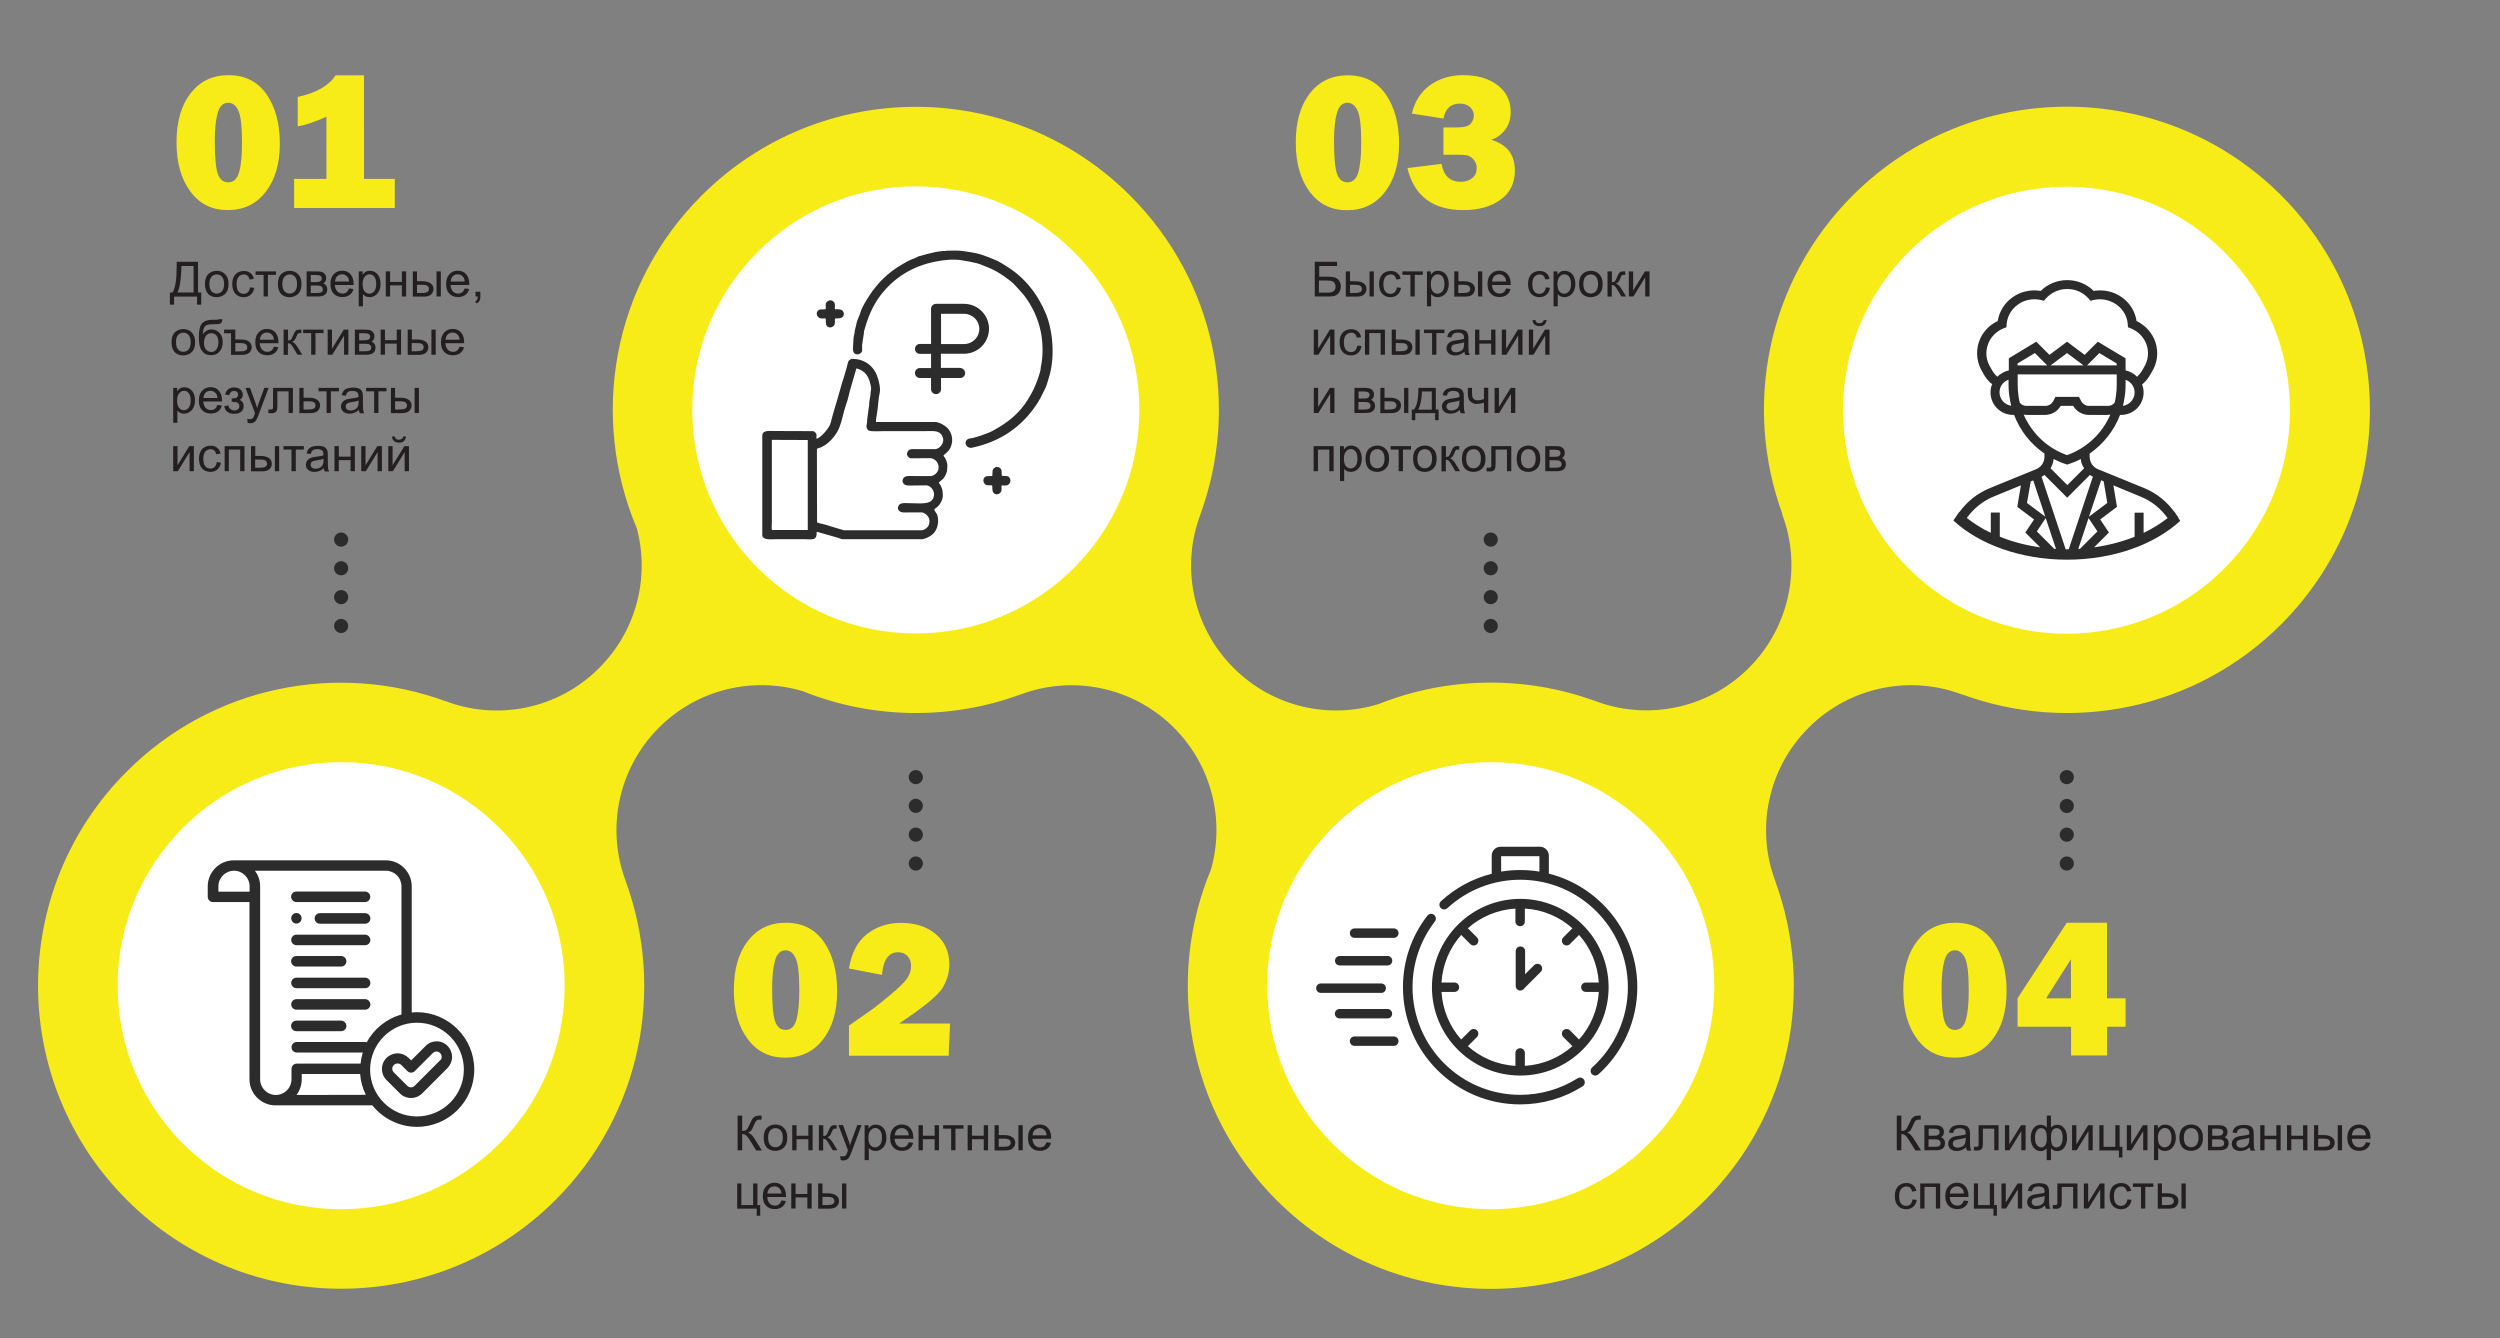 <?xml version="1.0" encoding="utf-8"?>
<!-- Generator: Adobe Illustrator 25.2.1, SVG Export Plug-In . SVG Version: 6.00 Build 0)  -->
<svg version="1.1" id="Layer_1" xmlns="http://www.w3.org/2000/svg" xmlns:xlink="http://www.w3.org/1999/xlink" x="0px" y="0px"
	 viewBox="0 0 1802.8 965.1" style="enable-background:new 0 0 1802.8 965.1;" xml:space="preserve">
<rect x="0" y="0" width="1802.8" height="965.1" fill="#808080" stroke="none"/>
<style type="text/css">
	.st0{fill:#F8EC18;}
	.st1{fill:#FFFFFF;}
	.st2{enable-background:new    ;}
	.st3{fill:#231F20;}
	.st4{fill:#2C2C2C;}
</style>
<path class="st0" d="M1645,450.2c-62.2,62.2-152.5,79-229.9,50.6l0.2,0.2c-37-14.3-81-6.3-111.1,23.8c-30,30-38,73.9-23.9,110.8
	l-0.1-0.1c28.4,77.5,11.6,167.8-50.6,229.9c-85.4,85.4-223.7,85.4-309.1,0c-64.5-64.5-80.2-159.3-47.2-238.5
	c9.9-34.9,1-74.4-26.7-102.1c-30-30-73.9-38-110.8-23.9l0.1-0.1c-50.7,18.6-106.9,17.8-157.1-2.4c-35.3-10.5-75.5-1.8-103.6,26.3
	c-30,30-38,73.9-23.9,110.8l-0.1-0.1c28.4,77.5,11.6,167.8-50.6,229.9c-85.4,85.4-223.7,85.4-309.1,0c-85.4-85.3-85.4-223.7,0-309
	c62.2-62.2,152.5-79,229.9-50.6l-0.1-0.1c36.9,14.1,80.8,6.2,110.8-23.9c27.4-27.4,36.4-66.2,27.1-100.8
	c-33.7-79.6-18.2-175,46.7-239.8c85.4-85.4,223.7-85.4,309.1,0c62.2,62.2,79,152.5,50.6,229.9l0.1-0.1
	c-14.1,36.9-6.2,80.8,23.9,110.8c28.5,28.5,69.3,37.1,104.9,25.9c49.9-19.8,105.7-20.4,156-2l-0.1-0.1
	c36.9,14.1,80.8,6.2,110.8-23.9c30.1-30.1,38-74.2,23.8-111.1l0.4,0.4c-28.4-77.5-11.6-167.7,50.6-229.9
	c85.4-85.4,223.7-85.4,309.1,0C1730.3,226.5,1730.3,364.8,1645,450.2z"/>
<circle class="st1" cx="246" cy="710.8" r="161.2"/>
<circle class="st1" cx="660.4" cy="295.6" r="161.2"/>
<circle class="st1" cx="1075" cy="710.8" r="161.2"/>
<ellipse transform="matrix(0.707 -0.707 0.707 0.707 227.419 1140.476)" class="st1" cx="1490.4" cy="295.7" rx="161.2" ry="161.2"/>
<g class="st2">
	<path class="st3" d="M127.6,188.8h15.2v22.1h2.3v8.8h-3v-5.8h-16.6v5.8h-3v-8.8h1.9c2-3,3-9.2,3-18.4V188.8z M139.5,191.8h-8.7v1.3
		c0,2.1-0.2,5-0.6,8.7c-0.4,3.7-1.1,6.7-2.2,9.1h11.6V191.8z"/>
	<path class="st3" d="M147.8,204.8c0-3.4,0.9-5.9,2.8-7.5c1.6-1.3,3.5-2,5.7-2c2.5,0,4.5,0.8,6.1,2.5c1.6,1.6,2.4,3.9,2.4,6.8
		c0,2.3-0.4,4.2-1.1,5.5c-0.7,1.3-1.7,2.4-3.1,3.1c-1.3,0.7-2.8,1.1-4.4,1.1c-2.5,0-4.6-0.8-6.2-2.4
		C148.6,210.2,147.8,207.9,147.8,204.8z M151,204.8c0,2.3,0.5,4.1,1.5,5.2c1,1.2,2.3,1.7,3.8,1.7c1.5,0,2.8-0.6,3.8-1.7
		c1-1.2,1.5-2.9,1.5-5.3c0-2.2-0.5-3.9-1.5-5.1c-1-1.2-2.3-1.7-3.8-1.7c-1.5,0-2.8,0.6-3.8,1.7C151.5,200.7,151,202.5,151,204.8z"/>
	<path class="st3" d="M180.3,207.2l3,0.4c-0.3,2.1-1.2,3.7-2.5,4.9c-1.4,1.2-3,1.8-5,1.8c-2.5,0-4.5-0.8-6-2.4c-1.5-1.6-2.3-4-2.3-7
		c0-2,0.3-3.7,1-5.1s1.6-2.6,3-3.3c1.3-0.7,2.8-1.1,4.3-1.1c2,0,3.6,0.5,4.8,1.5c1.3,1,2.1,2.4,2.4,4.2l-3,0.5
		c-0.3-1.2-0.8-2.1-1.5-2.8c-0.7-0.6-1.6-0.9-2.6-0.9c-1.5,0-2.8,0.6-3.8,1.7c-1,1.1-1.5,2.9-1.5,5.3c0,2.4,0.5,4.2,1.4,5.3
		c0.9,1.1,2.2,1.7,3.7,1.7c1.2,0,2.2-0.4,3-1.1C179.6,209.9,180.1,208.8,180.3,207.2z"/>
	<path class="st3" d="M184.3,195.7H199v2.5h-5.8v15.6h-3.1v-15.6h-5.8V195.7z"/>
	<path class="st3" d="M200.4,204.8c0-3.4,0.9-5.9,2.8-7.5c1.6-1.3,3.5-2,5.7-2c2.5,0,4.5,0.8,6.1,2.5c1.6,1.6,2.4,3.9,2.4,6.8
		c0,2.3-0.4,4.2-1.1,5.5c-0.7,1.3-1.7,2.4-3.1,3.1c-1.3,0.7-2.8,1.1-4.4,1.1c-2.5,0-4.6-0.8-6.2-2.4
		C201.2,210.2,200.4,207.9,200.4,204.8z M203.6,204.8c0,2.3,0.5,4.1,1.5,5.2c1,1.2,2.3,1.7,3.8,1.7c1.5,0,2.8-0.6,3.8-1.7
		c1-1.2,1.5-2.9,1.5-5.3c0-2.2-0.5-3.9-1.5-5.1c-1-1.2-2.3-1.7-3.8-1.7c-1.5,0-2.8,0.6-3.8,1.7C204.1,200.7,203.6,202.5,203.6,204.8
		z"/>
	<path class="st3" d="M221.1,195.7h7.1c1.7,0,3,0.1,3.9,0.4c0.8,0.3,1.6,0.8,2.2,1.6c0.6,0.8,0.9,1.7,0.9,2.8c0,0.9-0.2,1.6-0.5,2.3
		c-0.4,0.6-0.9,1.2-1.6,1.6c0.9,0.3,1.6,0.8,2.1,1.6c0.6,0.8,0.8,1.7,0.8,2.8c-0.1,1.7-0.7,3-1.8,3.8c-1.1,0.8-2.7,1.2-4.9,1.2h-8.2
		V195.7z M224.1,203.4h3.3c1.3,0,2.2-0.1,2.7-0.2c0.5-0.1,0.9-0.4,1.3-0.8c0.4-0.4,0.6-0.9,0.6-1.5c0-1-0.3-1.6-1-2
		s-1.8-0.6-3.5-0.6h-3.4V203.4z M224.1,211.3h4.1c1.7,0,2.9-0.2,3.6-0.6s1-1.1,1-2.1c0-0.6-0.2-1.1-0.6-1.6
		c-0.4-0.5-0.9-0.8-1.5-0.9c-0.6-0.1-1.6-0.2-2.9-0.2h-3.7V211.3z"/>
	<path class="st3" d="M251.7,208l3.2,0.4c-0.5,1.9-1.4,3.3-2.8,4.3c-1.4,1-3.1,1.5-5.2,1.5c-2.7,0-4.8-0.8-6.3-2.5
		c-1.6-1.6-2.3-3.9-2.3-6.9c0-3.1,0.8-5.4,2.4-7.1c1.6-1.7,3.6-2.5,6.1-2.5c2.4,0,4.4,0.8,5.9,2.5c1.5,1.7,2.3,4,2.3,7
		c0,0.2,0,0.5,0,0.8h-13.5c0.1,2,0.7,3.5,1.7,4.6c1,1.1,2.3,1.6,3.8,1.6c1.1,0,2.1-0.3,2.9-0.9C250.6,210.3,251.2,209.3,251.7,208z
		 M241.6,203h10.1c-0.1-1.5-0.5-2.7-1.2-3.4c-1-1.2-2.3-1.8-3.8-1.8c-1.4,0-2.6,0.5-3.6,1.4C242.2,200.2,241.7,201.5,241.6,203z"/>
	<path class="st3" d="M258.7,220.8v-25.1h2.8v2.4c0.7-0.9,1.4-1.6,2.2-2.1c0.8-0.5,1.8-0.7,3-0.7c1.5,0,2.9,0.4,4.1,1.2
		c1.2,0.8,2.1,1.9,2.7,3.4c0.6,1.5,0.9,3,0.9,4.8c0,1.9-0.3,3.5-1,5c-0.7,1.5-1.6,2.6-2.9,3.4c-1.3,0.8-2.6,1.2-4,1.2
		c-1,0-1.9-0.2-2.8-0.6c-0.8-0.4-1.5-1-2-1.6v8.8H258.7z M261.5,204.9c0,2.3,0.5,4.1,1.4,5.2c0.9,1.1,2.1,1.7,3.4,1.7
		c1.4,0,2.5-0.6,3.5-1.7c1-1.2,1.5-2.9,1.5-5.4c0-2.3-0.5-4-1.4-5.2c-1-1.2-2.1-1.7-3.4-1.7c-1.3,0-2.5,0.6-3.5,1.8
		C262,200.8,261.5,202.6,261.5,204.9z"/>
	<path class="st3" d="M278.2,195.7h3.1v7.6h8.5v-7.6h3.1v18.1h-3.1v-8h-8.5v8h-3.1V195.7z"/>
	<path class="st3" d="M297.6,195.7h3.1v7.1h3.9c2.5,0,4.5,0.5,5.9,1.5c1.4,1,2.1,2.3,2.1,4.1c0,1.5-0.6,2.8-1.7,3.9
		c-1.1,1.1-3,1.6-5.5,1.6h-7.7V195.7z M300.7,211.3h3.2c1.9,0,3.3-0.2,4.2-0.7c0.8-0.5,1.2-1.2,1.2-2.2c0-0.8-0.3-1.5-0.9-2.1
		s-2-0.9-4.1-0.9h-3.6V211.3z M314.8,195.7h3.1v18.1h-3.1V195.7z"/>
	<path class="st3" d="M335.1,208l3.2,0.4c-0.5,1.9-1.4,3.3-2.8,4.3c-1.4,1-3.1,1.5-5.2,1.5c-2.7,0-4.8-0.8-6.3-2.5
		c-1.6-1.6-2.3-3.9-2.3-6.9c0-3.1,0.8-5.4,2.4-7.1c1.6-1.7,3.6-2.5,6.1-2.5c2.4,0,4.4,0.8,5.9,2.5c1.5,1.7,2.3,4,2.3,7
		c0,0.2,0,0.5,0,0.8h-13.5c0.1,2,0.7,3.5,1.7,4.6c1,1.1,2.3,1.6,3.8,1.6c1.1,0,2.1-0.3,2.9-0.9C334,210.3,334.6,209.3,335.1,208z
		 M325,203h10.1c-0.1-1.5-0.5-2.7-1.2-3.4c-1-1.2-2.3-1.8-3.8-1.8c-1.4,0-2.6,0.5-3.6,1.4C325.6,200.2,325.1,201.5,325,203z"/>
	<path class="st3" d="M342.9,213.9v-3.5h3.5v3.5c0,1.3-0.2,2.3-0.7,3.1c-0.5,0.8-1.2,1.4-2.2,1.8l-0.9-1.3c0.6-0.3,1.1-0.7,1.4-1.3
		s0.5-1.3,0.5-2.4H342.9z"/>
</g>
<g class="st2">
	<path class="st3" d="M123.7,246.8c0-3.4,0.9-5.9,2.8-7.5c1.6-1.3,3.5-2,5.7-2c2.5,0,4.5,0.8,6.1,2.5c1.6,1.6,2.4,3.9,2.4,6.8
		c0,2.3-0.4,4.2-1.1,5.5c-0.7,1.3-1.7,2.4-3.1,3.1c-1.3,0.7-2.8,1.1-4.4,1.1c-2.5,0-4.6-0.8-6.2-2.4
		C124.5,252.2,123.7,249.9,123.7,246.8z M126.9,246.8c0,2.3,0.5,4.1,1.5,5.2c1,1.2,2.3,1.7,3.8,1.7c1.5,0,2.8-0.6,3.8-1.7
		c1-1.2,1.5-2.9,1.5-5.3c0-2.2-0.5-3.9-1.5-5.1c-1-1.2-2.3-1.7-3.8-1.7c-1.5,0-2.8,0.6-3.8,1.7C127.4,242.7,126.9,244.5,126.9,246.8
		z"/>
	<path class="st3" d="M157.7,230.2l2.7,0c-0.1,1.2-0.4,2.1-0.8,2.5c-0.4,0.5-1,0.8-1.6,0.9c-0.7,0.1-1.9,0.2-3.9,0.2
		c-2.5,0-4.3,0.2-5.2,0.7c-0.9,0.5-1.6,1.3-2,2.4c-0.4,1.1-0.6,2.5-0.7,4.2c0.8-1.2,1.7-2,2.7-2.6c1-0.6,2.2-0.9,3.5-0.9
		c2.4,0,4.4,0.8,5.9,2.5c1.6,1.6,2.3,3.8,2.3,6.6c0,2.1-0.4,3.9-1.2,5.2c-0.8,1.4-1.7,2.4-2.8,3.1c-1.1,0.7-2.5,1.1-4.4,1.1
		c-2.2,0-3.8-0.5-5-1.5c-1.2-1-2.1-2.2-2.8-3.8c-0.6-1.5-1-4.2-1-8c0-4.8,0.8-8,2.4-9.7c1.6-1.7,4.1-2.5,7.5-2.5
		c2.1,0,3.3,0,3.6-0.1C157.4,230.6,157.6,230.5,157.7,230.2z M157.5,246.7c0-1.9-0.4-3.4-1.3-4.6c-0.9-1.2-2.2-1.8-3.8-1.8
		c-1.7,0-3,0.6-3.9,1.9c-0.9,1.3-1.4,3-1.4,5.1c0,2.1,0.5,3.7,1.5,4.8c1,1.1,2.3,1.7,3.8,1.7c1.5,0,2.8-0.6,3.7-1.9
		C157,250.6,157.5,248.9,157.5,246.7z"/>
	<path class="st3" d="M161.6,237.7h8.1v7.1h3.9c2.8,0,4.8,0.5,6,1.6c1.3,1.1,1.9,2.4,1.9,4c0,1.6-0.6,2.9-1.8,4
		c-1.2,1-3,1.5-5.4,1.5h-7.7v-15.6h-5V237.7z M169.7,253.4h3.2c2,0,3.3-0.2,4.2-0.7s1.2-1.2,1.2-2.3c0-1-0.4-1.7-1.1-2.2
		c-0.7-0.5-2-0.8-3.9-0.8h-3.6V253.4z"/>
	<path class="st3" d="M197.5,250l3.2,0.4c-0.5,1.9-1.4,3.3-2.8,4.3c-1.4,1-3.1,1.5-5.2,1.5c-2.7,0-4.8-0.8-6.3-2.5
		c-1.6-1.6-2.3-3.9-2.3-6.9c0-3.1,0.8-5.4,2.4-7.1c1.6-1.7,3.6-2.5,6.1-2.5c2.4,0,4.4,0.8,5.9,2.5c1.5,1.7,2.3,4,2.3,7
		c0,0.2,0,0.5,0,0.8h-13.5c0.1,2,0.7,3.5,1.7,4.6c1,1.1,2.3,1.6,3.8,1.6c1.1,0,2.1-0.3,2.9-0.9C196.4,252.3,197.1,251.3,197.5,250z
		 M187.4,245h10.1c-0.1-1.5-0.5-2.7-1.2-3.4c-1-1.2-2.3-1.8-3.8-1.8c-1.4,0-2.6,0.5-3.6,1.4C188.1,242.2,187.5,243.5,187.4,245z"/>
	<path class="st3" d="M204.6,237.7h3.1v7.8c1,0,1.7-0.2,2.1-0.6c0.4-0.4,1-1.5,1.7-3.3c0.6-1.4,1.1-2.4,1.5-2.8
		c0.4-0.5,0.8-0.8,1.3-0.9c0.5-0.2,1.3-0.2,2.4-0.2h0.6v2.5l-0.9,0c-0.8,0-1.3,0.1-1.6,0.4c-0.2,0.3-0.6,1-1.1,2.2
		c-0.5,1.2-0.9,2-1.3,2.5c-0.4,0.5-1,0.9-1.8,1.2c1.3,0.4,2.6,1.6,3.9,3.7l3.4,5.6h-3.4l-3.3-5.6c-0.7-1.1-1.3-1.9-1.8-2.2
		c-0.5-0.4-1.1-0.5-1.8-0.5v8.4h-3.1V237.7z"/>
	<path class="st3" d="M218.6,237.7h14.7v2.5h-5.8v15.6h-3.1v-15.6h-5.8V237.7z"/>
	<path class="st3" d="M236.3,237.7h3.1v13.8l8.5-13.8h3.3v18.1h-3.1v-13.8l-8.5,13.8h-3.3V237.7z"/>
	<path class="st3" d="M255.9,237.7h7.1c1.7,0,3,0.1,3.9,0.4c0.8,0.3,1.6,0.8,2.2,1.6c0.6,0.8,0.9,1.7,0.9,2.8c0,0.9-0.2,1.6-0.5,2.3
		c-0.4,0.6-0.9,1.2-1.6,1.6c0.9,0.3,1.6,0.8,2.1,1.6c0.6,0.8,0.8,1.7,0.8,2.8c-0.1,1.7-0.7,3-1.8,3.8c-1.1,0.8-2.7,1.2-4.9,1.2h-8.2
		V237.7z M259,245.4h3.3c1.3,0,2.2-0.1,2.7-0.2c0.5-0.1,0.9-0.4,1.3-0.8c0.4-0.4,0.6-0.9,0.6-1.5c0-1-0.3-1.6-1-2s-1.8-0.6-3.5-0.6
		H259V245.4z M259,253.3h4.1c1.7,0,2.9-0.2,3.6-0.6s1-1.1,1-2.1c0-0.6-0.2-1.1-0.6-1.6c-0.4-0.5-0.9-0.8-1.5-0.9
		c-0.6-0.1-1.6-0.2-2.9-0.2H259V253.3z"/>
	<path class="st3" d="M274.5,237.7h3.1v7.6h8.5v-7.6h3.1v18.1h-3.1v-8h-8.5v8h-3.1V237.7z"/>
	<path class="st3" d="M293.9,237.7h3.1v7.1h3.9c2.5,0,4.5,0.5,5.9,1.5c1.4,1,2.1,2.3,2.1,4.1c0,1.5-0.6,2.8-1.7,3.9
		c-1.1,1.1-3,1.6-5.5,1.6h-7.7V237.7z M296.9,253.3h3.2c1.9,0,3.3-0.2,4.2-0.7c0.8-0.5,1.2-1.2,1.2-2.2c0-0.8-0.3-1.5-0.9-2.1
		s-2-0.9-4.1-0.9h-3.6V253.3z M311.1,237.7h3.1v18.1h-3.1V237.7z"/>
	<path class="st3" d="M331.4,250l3.2,0.4c-0.5,1.9-1.4,3.3-2.8,4.3c-1.4,1-3.1,1.5-5.2,1.5c-2.7,0-4.8-0.8-6.3-2.5
		c-1.6-1.6-2.3-3.9-2.3-6.9c0-3.1,0.8-5.4,2.4-7.1c1.6-1.7,3.6-2.5,6.1-2.5c2.4,0,4.4,0.8,5.9,2.5c1.5,1.7,2.3,4,2.3,7
		c0,0.2,0,0.5,0,0.8h-13.5c0.1,2,0.7,3.5,1.7,4.6c1,1.1,2.3,1.6,3.8,1.6c1.1,0,2.1-0.3,2.9-0.9C330.3,252.3,330.9,251.3,331.4,250z
		 M321.3,245h10.1c-0.1-1.5-0.5-2.7-1.2-3.4c-1-1.2-2.3-1.8-3.8-1.8c-1.4,0-2.6,0.5-3.6,1.4C321.9,242.2,321.4,243.5,321.3,245z"/>
</g>
<g class="st2">
	<path class="st3" d="M124.9,304.8v-25.1h2.8v2.4c0.7-0.9,1.4-1.6,2.2-2.1c0.8-0.5,1.8-0.7,3-0.7c1.5,0,2.9,0.4,4.1,1.2
		c1.2,0.8,2.1,1.9,2.7,3.4c0.6,1.5,0.9,3,0.9,4.8c0,1.9-0.3,3.5-1,5c-0.7,1.5-1.6,2.6-2.9,3.4c-1.3,0.8-2.6,1.2-4,1.2
		c-1,0-1.9-0.2-2.8-0.6c-0.8-0.4-1.5-1-2-1.6v8.8H124.9z M127.7,288.9c0,2.3,0.5,4.1,1.4,5.2c0.9,1.1,2.1,1.7,3.4,1.7
		c1.4,0,2.5-0.6,3.5-1.7c1-1.2,1.5-2.9,1.5-5.4c0-2.3-0.5-4-1.4-5.2c-1-1.2-2.1-1.7-3.4-1.7c-1.3,0-2.5,0.6-3.5,1.8
		C128.2,284.8,127.7,286.6,127.7,288.9z"/>
	<path class="st3" d="M156.8,292l3.2,0.4c-0.5,1.9-1.4,3.3-2.8,4.3c-1.4,1-3.1,1.5-5.2,1.5c-2.7,0-4.8-0.8-6.3-2.5
		c-1.6-1.6-2.3-3.9-2.3-6.9c0-3.1,0.8-5.4,2.4-7.1c1.6-1.7,3.6-2.5,6.1-2.5c2.4,0,4.4,0.8,5.9,2.5c1.5,1.7,2.3,4,2.3,7
		c0,0.2,0,0.5,0,0.8h-13.5c0.1,2,0.7,3.5,1.7,4.6c1,1.1,2.3,1.6,3.8,1.6c1.1,0,2.1-0.3,2.9-0.9C155.7,294.3,156.3,293.3,156.8,292z
		 M146.7,287h10.1c-0.1-1.5-0.5-2.7-1.2-3.4c-1-1.2-2.3-1.8-3.8-1.8c-1.4,0-2.6,0.5-3.6,1.4C147.3,284.2,146.8,285.5,146.7,287z"/>
	<path class="st3" d="M167.1,289.7v-2.4c1.3,0,2.2-0.1,2.7-0.2c0.5-0.1,0.9-0.4,1.3-0.8c0.4-0.5,0.6-1,0.6-1.7c0-0.8-0.3-1.5-0.8-2
		c-0.6-0.5-1.3-0.7-2.1-0.7c-1.7,0-2.9,1-3.6,3.1l-2.9-0.5c0.9-3.4,3.1-5.1,6.6-5.1c1.9,0,3.5,0.5,4.6,1.6c1.1,1.1,1.6,2.3,1.6,3.8
		c0,1.5-0.7,2.7-2.2,3.5c0.9,0.5,1.6,1.1,2.1,1.9c0.5,0.8,0.7,1.7,0.7,2.7c0,1.6-0.6,3-1.8,4c-1.2,1-2.8,1.5-5,1.5
		c-4.1,0-6.5-1.8-7.2-5.5l2.9-0.6c0.3,1.2,0.8,2.1,1.6,2.7c0.8,0.6,1.7,1,2.8,1c1,0,1.9-0.3,2.6-0.9c0.7-0.6,1-1.3,1-2.2
		c0-0.7-0.2-1.3-0.6-1.8c-0.4-0.5-0.9-0.9-1.4-1c-0.5-0.1-1.4-0.2-2.7-0.2C167.7,289.6,167.4,289.7,167.1,289.7z"/>
	<path class="st3" d="M178.6,304.9l-0.3-2.9c0.7,0.2,1.3,0.3,1.8,0.3c0.7,0,1.2-0.1,1.6-0.3c0.4-0.2,0.7-0.5,1-1
		c0.2-0.3,0.5-1.1,0.9-2.3c0.1-0.2,0.1-0.4,0.3-0.8l-6.9-18.2h3.3l3.8,10.5c0.5,1.3,0.9,2.7,1.3,4.2c0.4-1.4,0.8-2.8,1.3-4.1
		l3.9-10.6h3.1l-6.9,18.5c-0.7,2-1.3,3.4-1.7,4.1c-0.5,1-1.2,1.8-1.9,2.2c-0.7,0.5-1.5,0.7-2.5,0.7
		C180,305.2,179.3,305.1,178.6,304.9z"/>
	<path class="st3" d="M196.9,279.7h14.3v18.1h-3.1v-15.6H200v9c0,2.1-0.1,3.5-0.2,4.2c-0.1,0.7-0.5,1.3-1.1,1.8
		c-0.6,0.5-1.5,0.8-2.7,0.8c-0.7,0-1.5,0-2.5-0.1v-2.6h1.4c0.6,0,1.1-0.1,1.4-0.2c0.3-0.1,0.5-0.3,0.5-0.6c0.1-0.3,0.1-1.2,0.1-2.8
		V279.7z"/>
	<path class="st3" d="M215.8,279.7h3.1v7.1h3.9c2.5,0,4.5,0.5,5.9,1.5c1.4,1,2.1,2.3,2.1,4.1c0,1.5-0.6,2.8-1.7,3.9
		c-1.1,1.1-3,1.6-5.5,1.6h-7.7V279.7z M218.9,295.3h3.2c1.9,0,3.3-0.2,4.2-0.7c0.8-0.5,1.2-1.2,1.2-2.2c0-0.8-0.3-1.5-0.9-2.1
		s-2-0.9-4.1-0.9h-3.6V295.3z"/>
	<path class="st3" d="M229.7,279.7h14.7v2.5h-5.8v15.6h-3.1v-15.6h-5.8V279.7z"/>
	<path class="st3" d="M258.8,295.6c-1.1,1-2.2,1.7-3.3,2.1c-1.1,0.4-2.2,0.6-3.4,0.6c-2,0-3.5-0.5-4.6-1.5c-1.1-1-1.6-2.2-1.6-3.7
		c0-0.9,0.2-1.7,0.6-2.4c0.4-0.7,0.9-1.3,1.6-1.8c0.7-0.4,1.4-0.8,2.2-1c0.6-0.2,1.5-0.3,2.7-0.5c2.5-0.3,4.3-0.6,5.5-1.1
		c0-0.4,0-0.7,0-0.8c0-1.3-0.3-2.1-0.9-2.6c-0.8-0.7-2-1-3.5-1c-1.4,0-2.5,0.3-3.2,0.8c-0.7,0.5-1.2,1.4-1.5,2.7l-3-0.4
		c0.3-1.3,0.7-2.3,1.4-3.1c0.6-0.8,1.5-1.4,2.7-1.8c1.2-0.4,2.6-0.6,4.1-0.6c1.5,0,2.8,0.2,3.8,0.5c1,0.4,1.7,0.8,2.1,1.4
		c0.5,0.6,0.8,1.2,1,2.1c0.1,0.5,0.2,1.5,0.2,2.8v4.1c0,2.9,0.1,4.7,0.2,5.4c0.1,0.8,0.4,1.5,0.8,2.2h-3.2
		C259.1,297.2,258.9,296.5,258.8,295.6z M258.6,288.8c-1.1,0.5-2.8,0.8-5,1.2c-1.3,0.2-2.2,0.4-2.7,0.6c-0.5,0.2-0.9,0.6-1.2,1
		c-0.3,0.4-0.4,0.9-0.4,1.5c0,0.8,0.3,1.5,0.9,2.1c0.6,0.5,1.5,0.8,2.7,0.8c1.2,0,2.2-0.3,3.2-0.8c0.9-0.5,1.6-1.2,2-2.1
		c0.3-0.7,0.5-1.7,0.5-3.1V288.8z"/>
	<path class="st3" d="M264,279.7h14.7v2.5h-5.8v15.6h-3.1v-15.6H264V279.7z"/>
	<path class="st3" d="M281.8,279.7h3.1v7.1h3.9c2.5,0,4.5,0.5,5.9,1.5c1.4,1,2.1,2.3,2.1,4.1c0,1.5-0.6,2.8-1.7,3.9
		c-1.1,1.1-3,1.6-5.5,1.6h-7.7V279.7z M284.9,295.3h3.2c1.9,0,3.3-0.2,4.2-0.7c0.8-0.5,1.2-1.2,1.2-2.2c0-0.8-0.3-1.5-0.9-2.1
		s-2-0.9-4.1-0.9h-3.6V295.3z M299,279.7h3.1v18.1H299V279.7z"/>
</g>
<g class="st2">
	<path class="st3" d="M124.9,321.7h3.1v13.8l8.5-13.8h3.3v18.1h-3.1v-13.8l-8.5,13.8h-3.3V321.7z"/>
	<path class="st3" d="M156.3,333.2l3,0.4c-0.3,2.1-1.2,3.7-2.5,4.9c-1.4,1.2-3,1.8-5,1.8c-2.5,0-4.5-0.8-6-2.4c-1.5-1.6-2.3-4-2.3-7
		c0-2,0.3-3.7,1-5.1s1.6-2.6,3-3.3c1.3-0.7,2.8-1.1,4.3-1.1c2,0,3.6,0.5,4.8,1.5c1.3,1,2.1,2.4,2.4,4.2l-3,0.5
		c-0.3-1.2-0.8-2.1-1.5-2.8c-0.7-0.6-1.6-0.9-2.6-0.9c-1.5,0-2.8,0.6-3.8,1.7c-1,1.1-1.5,2.9-1.5,5.3c0,2.4,0.5,4.2,1.4,5.3
		c0.9,1.1,2.2,1.7,3.7,1.7c1.2,0,2.2-0.4,3-1.1C155.6,335.9,156.1,334.8,156.3,333.2z"/>
	<path class="st3" d="M162,321.7h14.3v18.1h-3.1v-15.6H165v15.6H162V321.7z"/>
	<path class="st3" d="M181,321.7h3.1v7.1h3.9c2.5,0,4.5,0.5,5.9,1.5c1.4,1,2.1,2.3,2.1,4.1c0,1.5-0.6,2.8-1.7,3.9
		c-1.1,1.1-3,1.6-5.5,1.6H181V321.7z M184,337.3h3.2c1.9,0,3.3-0.2,4.2-0.7c0.8-0.5,1.2-1.2,1.2-2.2c0-0.8-0.3-1.5-0.9-2.1
		s-2-0.9-4.1-0.9H184V337.3z M198.2,321.7h3.1v18.1h-3.1V321.7z"/>
	<path class="st3" d="M204.4,321.7h14.7v2.5h-5.8v15.6h-3.1v-15.6h-5.8V321.7z"/>
	<path class="st3" d="M233.5,337.6c-1.1,1-2.2,1.7-3.3,2.1c-1.1,0.4-2.2,0.6-3.4,0.6c-2,0-3.5-0.5-4.6-1.5c-1.1-1-1.6-2.2-1.6-3.7
		c0-0.9,0.2-1.7,0.6-2.4c0.4-0.7,0.9-1.3,1.6-1.8c0.7-0.4,1.4-0.8,2.2-1c0.6-0.2,1.5-0.3,2.7-0.5c2.5-0.3,4.3-0.6,5.5-1.1
		c0-0.4,0-0.7,0-0.8c0-1.3-0.3-2.1-0.9-2.6c-0.8-0.7-2-1-3.5-1c-1.4,0-2.5,0.3-3.2,0.8c-0.7,0.5-1.2,1.4-1.5,2.7l-3-0.4
		c0.3-1.3,0.7-2.3,1.4-3.1c0.6-0.8,1.5-1.4,2.7-1.8c1.2-0.4,2.6-0.6,4.1-0.6c1.5,0,2.8,0.2,3.8,0.5c1,0.4,1.7,0.8,2.1,1.4
		c0.5,0.6,0.8,1.2,1,2.1c0.1,0.5,0.2,1.5,0.2,2.8v4.1c0,2.9,0.1,4.7,0.2,5.4c0.1,0.8,0.4,1.5,0.8,2.2h-3.2
		C233.8,339.2,233.6,338.5,233.5,337.6z M233.3,330.8c-1.1,0.5-2.8,0.8-5,1.2c-1.3,0.2-2.2,0.4-2.7,0.6c-0.5,0.2-0.9,0.6-1.2,1
		c-0.3,0.4-0.4,0.9-0.4,1.5c0,0.8,0.3,1.5,0.9,2.1c0.6,0.5,1.5,0.8,2.7,0.8c1.2,0,2.2-0.3,3.2-0.8c0.9-0.5,1.6-1.2,2-2.1
		c0.3-0.7,0.5-1.7,0.5-3.1V330.8z"/>
	<path class="st3" d="M241.2,321.7h3.1v7.6h8.5v-7.6h3.1v18.1h-3.1v-8h-8.5v8h-3.1V321.7z"/>
	<path class="st3" d="M260.5,321.7h3.1v13.8l8.5-13.8h3.3v18.1h-3.1v-13.8l-8.5,13.8h-3.3V321.7z"/>
	<path class="st3" d="M280,321.7h3.1v13.8l8.5-13.8h3.3v18.1h-3.1v-13.8l-8.5,13.8H280V321.7z M290.7,314.8h2.1
		c-0.2,1.4-0.7,2.5-1.6,3.3c-0.9,0.8-2,1.1-3.5,1.1c-1.5,0-2.6-0.4-3.5-1.1c-0.9-0.8-1.4-1.9-1.6-3.3h2.1c0.2,0.8,0.5,1.4,0.9,1.7
		c0.5,0.4,1.1,0.6,1.9,0.6c0.9,0,1.6-0.2,2.1-0.6C290.2,316.2,290.6,315.6,290.7,314.8z"/>
</g>
<g class="st2">
	<path class="st3" d="M531.9,804.5h3.3v11c1.5,0,2.6-0.3,3.2-0.9s1.4-2,2.4-4.2c0.7-1.6,1.3-2.8,1.7-3.5c0.4-0.7,1.1-1.2,1.9-1.7
		c0.8-0.5,1.7-0.7,2.8-0.7c1.3,0,1.9,0,2,0v2.9c-0.1,0-0.3,0-0.7,0c-0.4,0-0.6,0-0.7,0c-1.1,0-1.8,0.3-2.4,0.8
		c-0.5,0.5-1.1,1.6-1.8,3.3c-0.8,2.1-1.6,3.5-2.1,4s-1.3,1-2.1,1.3c1.6,0.4,3.2,1.9,4.8,4.5l5.2,8.3h-4.1l-4.2-6.8
		c-1.2-1.9-2.1-3.2-2.9-3.9c-0.8-0.7-1.8-1.1-3-1.1v11.7h-3.3V804.5z"/>
	<path class="st3" d="M550.7,820.4c0-3.4,0.9-5.9,2.8-7.5c1.6-1.3,3.5-2,5.7-2c2.5,0,4.5,0.8,6.1,2.5c1.6,1.6,2.4,3.9,2.4,6.8
		c0,2.3-0.4,4.2-1.1,5.5c-0.7,1.3-1.7,2.4-3.1,3.1c-1.3,0.7-2.8,1.1-4.4,1.1c-2.5,0-4.6-0.8-6.2-2.4
		C551.5,825.9,550.7,823.5,550.7,820.4z M553.9,820.4c0,2.3,0.5,4.1,1.5,5.2c1,1.2,2.3,1.7,3.8,1.7c1.5,0,2.8-0.6,3.8-1.7
		c1-1.2,1.5-2.9,1.5-5.3c0-2.2-0.5-3.9-1.5-5.1c-1-1.2-2.3-1.7-3.8-1.7c-1.5,0-2.8,0.6-3.8,1.7C554.4,816.4,553.9,818.1,553.9,820.4
		z"/>
	<path class="st3" d="M571.3,811.4h3.1v7.6h8.5v-7.6h3.1v18.1h-3.1v-8h-8.5v8h-3.1V811.4z"/>
	<path class="st3" d="M590.6,811.4h3.1v7.8c1,0,1.7-0.2,2.1-0.6c0.4-0.4,1-1.5,1.7-3.3c0.6-1.4,1.1-2.4,1.5-2.8
		c0.4-0.5,0.8-0.8,1.3-0.9c0.5-0.2,1.3-0.2,2.4-0.2h0.6v2.5l-0.9,0c-0.8,0-1.3,0.1-1.6,0.4c-0.2,0.3-0.6,1-1.1,2.2
		c-0.5,1.2-0.9,2-1.3,2.5c-0.4,0.5-1,0.9-1.8,1.2c1.3,0.4,2.6,1.6,3.9,3.7l3.4,5.6h-3.4l-3.3-5.6c-0.7-1.1-1.3-1.9-1.8-2.2
		c-0.5-0.4-1.1-0.5-1.8-0.5v8.4h-3.1V811.4z"/>
	<path class="st3" d="M606.2,836.5l-0.3-2.9c0.7,0.2,1.3,0.3,1.8,0.3c0.7,0,1.2-0.1,1.6-0.3c0.4-0.2,0.7-0.5,1-1
		c0.2-0.3,0.5-1.1,0.9-2.3c0.1-0.2,0.1-0.4,0.3-0.8l-6.9-18.2h3.3l3.8,10.5c0.5,1.3,0.9,2.7,1.3,4.2c0.4-1.4,0.8-2.8,1.3-4.1
		l3.9-10.6h3.1l-6.9,18.5c-0.7,2-1.3,3.4-1.7,4.1c-0.5,1-1.2,1.8-1.9,2.2c-0.7,0.5-1.5,0.7-2.5,0.7
		C607.6,836.9,606.9,836.8,606.2,836.5z"/>
	<path class="st3" d="M623.5,836.5v-25.1h2.8v2.4c0.7-0.9,1.4-1.6,2.2-2.1c0.8-0.5,1.8-0.7,3-0.7c1.5,0,2.9,0.4,4.1,1.2
		c1.2,0.8,2.1,1.9,2.7,3.4c0.6,1.5,0.9,3,0.9,4.8c0,1.9-0.3,3.5-1,5c-0.7,1.5-1.6,2.6-2.9,3.4c-1.3,0.8-2.6,1.2-4,1.2
		c-1,0-1.9-0.2-2.8-0.6c-0.8-0.4-1.5-1-2-1.6v8.8H623.5z M626.2,820.5c0,2.3,0.5,4.1,1.4,5.2c0.9,1.1,2.1,1.7,3.4,1.7
		c1.4,0,2.5-0.6,3.5-1.7c1-1.2,1.5-2.9,1.5-5.4c0-2.3-0.5-4-1.4-5.2c-1-1.2-2.1-1.7-3.4-1.7c-1.3,0-2.5,0.6-3.5,1.8
		C626.7,816.4,626.2,818.2,626.2,820.5z"/>
	<path class="st3" d="M655.3,823.7l3.2,0.4c-0.5,1.9-1.4,3.3-2.8,4.3c-1.4,1-3.1,1.5-5.2,1.5c-2.7,0-4.8-0.8-6.3-2.5
		c-1.6-1.6-2.3-3.9-2.3-6.9c0-3.1,0.8-5.4,2.4-7.1c1.6-1.7,3.6-2.5,6.1-2.5c2.4,0,4.4,0.8,5.9,2.5c1.5,1.7,2.3,4,2.3,7
		c0,0.2,0,0.5,0,0.8h-13.5c0.1,2,0.7,3.5,1.7,4.6c1,1.1,2.3,1.6,3.8,1.6c1.1,0,2.1-0.3,2.9-0.9C654.2,825.9,654.9,825,655.3,823.7z
		 M645.2,818.7h10.1c-0.1-1.5-0.5-2.7-1.2-3.4c-1-1.2-2.3-1.8-3.8-1.8c-1.4,0-2.6,0.5-3.6,1.4C645.9,815.9,645.3,817.1,645.2,818.7z
		"/>
	<path class="st3" d="M662.4,811.4h3.1v7.6h8.5v-7.6h3.1v18.1H674v-8h-8.5v8h-3.1V811.4z"/>
	<path class="st3" d="M680.1,811.4h14.7v2.5H689v15.6h-3.1v-15.6h-5.8V811.4z"/>
	<path class="st3" d="M697.8,811.4h3.1v7.6h8.5v-7.6h3.1v18.1h-3.1v-8h-8.5v8h-3.1V811.4z"/>
	<path class="st3" d="M717.1,811.4h3.1v7.1h3.9c2.5,0,4.5,0.5,5.9,1.5c1.4,1,2.1,2.3,2.1,4.1c0,1.5-0.6,2.8-1.7,3.9
		c-1.1,1.1-3,1.6-5.5,1.6h-7.7V811.4z M720.2,827h3.2c1.9,0,3.3-0.2,4.2-0.7c0.8-0.5,1.2-1.2,1.2-2.2c0-0.8-0.3-1.5-0.9-2.1
		s-2-0.9-4.1-0.9h-3.6V827z M734.4,811.4h3.1v18.1h-3.1V811.4z"/>
	<path class="st3" d="M754.7,823.7l3.2,0.4c-0.5,1.9-1.4,3.3-2.8,4.3c-1.4,1-3.1,1.5-5.2,1.5c-2.7,0-4.8-0.8-6.3-2.5
		c-1.6-1.6-2.3-3.9-2.3-6.9c0-3.1,0.8-5.4,2.4-7.1c1.6-1.7,3.6-2.5,6.1-2.5c2.4,0,4.4,0.8,5.9,2.5c1.5,1.7,2.3,4,2.3,7
		c0,0.2,0,0.5,0,0.8h-13.5c0.1,2,0.7,3.5,1.7,4.6c1,1.1,2.3,1.6,3.8,1.6c1.1,0,2.1-0.3,2.9-0.9C753.6,825.9,754.2,825,754.7,823.7z
		 M744.6,818.7h10.1c-0.1-1.5-0.5-2.7-1.2-3.4c-1-1.2-2.3-1.8-3.8-1.8c-1.4,0-2.6,0.5-3.6,1.4C745.2,815.9,744.7,817.1,744.6,818.7z
		"/>
</g>
<g class="st2">
	<path class="st3" d="M531.5,853.4h3.1V869h8.5v-15.6h3.1V869h2v7.7h-2.5v-5.1h-14.1V853.4z"/>
	<path class="st3" d="M563.5,865.7l3.2,0.4c-0.5,1.9-1.4,3.3-2.8,4.3c-1.4,1-3.1,1.5-5.2,1.5c-2.7,0-4.8-0.8-6.3-2.5
		c-1.6-1.6-2.3-3.9-2.3-6.9c0-3.1,0.8-5.4,2.4-7.1c1.6-1.7,3.6-2.5,6.1-2.5c2.4,0,4.4,0.8,5.9,2.5c1.5,1.7,2.3,4,2.3,7
		c0,0.2,0,0.5,0,0.8h-13.5c0.1,2,0.7,3.5,1.7,4.6c1,1.1,2.3,1.6,3.8,1.6c1.1,0,2.1-0.3,2.9-0.9C562.4,867.9,563.1,867,563.5,865.7z
		 M553.4,860.7h10.1c-0.1-1.5-0.5-2.7-1.2-3.4c-1-1.2-2.3-1.8-3.8-1.8c-1.4,0-2.6,0.5-3.6,1.4C554.1,857.9,553.5,859.1,553.4,860.7z
		"/>
	<path class="st3" d="M570.6,853.4h3.1v7.6h8.5v-7.6h3.1v18.1h-3.1v-8h-8.5v8h-3.1V853.4z"/>
	<path class="st3" d="M590,853.4h3.1v7.1h3.9c2.5,0,4.5,0.5,5.9,1.5c1.4,1,2.1,2.3,2.1,4.1c0,1.5-0.6,2.8-1.7,3.9
		c-1.1,1.1-3,1.6-5.5,1.6H590V853.4z M593.1,869h3.2c1.9,0,3.3-0.2,4.2-0.7c0.8-0.5,1.2-1.2,1.2-2.2c0-0.8-0.3-1.5-0.9-2.1
		s-2-0.9-4.1-0.9h-3.6V869z M607.2,853.4h3.1v18.1h-3.1V853.4z"/>
</g>
<g class="st2">
	<path class="st3" d="M947.9,188.8h16.3v3h-12.9v7.7h6c2.2,0,4,0.2,5.3,0.6c1.3,0.4,2.4,1.2,3.1,2.4c0.8,1.2,1.2,2.5,1.2,4.1
		c0,1.3-0.3,2.4-0.8,3.5c-0.6,1.1-1.4,2-2.5,2.7c-1.1,0.7-3,1-5.7,1h-9.8V188.8z M951.2,211h6.6c1.8,0,3.1-0.4,4-1.1
		c0.9-0.7,1.3-1.8,1.3-3.3c0-1-0.3-1.9-0.8-2.6c-0.5-0.7-1.2-1.2-2.1-1.4c-0.9-0.2-2.5-0.3-4.7-0.3h-4.4V211z"/>
	<path class="st3" d="M970.4,195.7h3.1v7.1h3.9c2.5,0,4.5,0.5,5.9,1.5c1.4,1,2.1,2.3,2.1,4.1c0,1.5-0.6,2.8-1.7,3.9
		c-1.1,1.1-3,1.6-5.5,1.6h-7.7V195.7z M973.5,211.3h3.2c1.9,0,3.3-0.2,4.2-0.7c0.8-0.5,1.2-1.2,1.2-2.2c0-0.8-0.3-1.5-0.9-2.1
		s-2-0.9-4.1-0.9h-3.6V211.3z M987.6,195.7h3.1v18.1h-3.1V195.7z"/>
	<path class="st3" d="M1007.3,207.2l3,0.4c-0.3,2.1-1.2,3.7-2.5,4.9c-1.4,1.2-3,1.8-5,1.8c-2.5,0-4.5-0.8-6-2.4
		c-1.5-1.6-2.3-4-2.3-7c0-2,0.3-3.7,1-5.1s1.6-2.6,3-3.3c1.3-0.7,2.8-1.1,4.3-1.1c2,0,3.6,0.5,4.8,1.5c1.3,1,2.1,2.4,2.4,4.2l-3,0.5
		c-0.3-1.2-0.8-2.1-1.5-2.8s-1.6-0.9-2.6-0.9c-1.5,0-2.8,0.6-3.8,1.7c-1,1.1-1.5,2.9-1.5,5.3c0,2.4,0.5,4.2,1.4,5.3
		c0.9,1.1,2.2,1.7,3.7,1.7c1.2,0,2.2-0.4,3-1.1C1006.6,209.9,1007.1,208.8,1007.3,207.2z"/>
	<path class="st3" d="M1011.3,195.7h14.7v2.5h-5.8v15.6h-3.1v-15.6h-5.8V195.7z"/>
	<path class="st3" d="M1029,220.8v-25.1h2.8v2.4c0.7-0.9,1.4-1.6,2.2-2.1c0.8-0.5,1.8-0.7,3-0.7c1.5,0,2.9,0.4,4.1,1.2
		c1.2,0.8,2.1,1.9,2.7,3.4c0.6,1.5,0.9,3,0.9,4.8c0,1.9-0.3,3.5-1,5c-0.7,1.5-1.6,2.6-2.9,3.4c-1.3,0.8-2.6,1.2-4,1.2
		c-1,0-1.9-0.2-2.8-0.6c-0.8-0.4-1.5-1-2-1.6v8.8H1029z M1031.8,204.9c0,2.3,0.5,4.1,1.4,5.2c0.9,1.1,2.1,1.7,3.4,1.7
		c1.4,0,2.5-0.6,3.5-1.7s1.5-2.9,1.5-5.4c0-2.3-0.5-4-1.4-5.2c-1-1.2-2.1-1.7-3.4-1.7c-1.3,0-2.5,0.6-3.5,1.8
		S1031.8,202.6,1031.8,204.9z"/>
	<path class="st3" d="M1048.6,195.7h3.1v7.1h3.9c2.5,0,4.5,0.5,5.9,1.5c1.4,1,2.1,2.3,2.1,4.1c0,1.5-0.6,2.8-1.7,3.9
		c-1.1,1.1-3,1.6-5.5,1.6h-7.7V195.7z M1051.6,211.3h3.2c1.9,0,3.3-0.2,4.2-0.7c0.8-0.5,1.2-1.2,1.2-2.2c0-0.8-0.3-1.5-0.9-2.1
		s-2-0.9-4.1-0.9h-3.6V211.3z M1065.8,195.7h3.1v18.1h-3.1V195.7z"/>
	<path class="st3" d="M1086.1,208l3.2,0.4c-0.5,1.9-1.4,3.3-2.8,4.3s-3.1,1.5-5.2,1.5c-2.7,0-4.8-0.8-6.3-2.5
		c-1.6-1.6-2.3-3.9-2.3-6.9c0-3.1,0.8-5.4,2.4-7.1c1.6-1.7,3.6-2.5,6.1-2.5c2.4,0,4.4,0.8,5.9,2.5c1.5,1.7,2.3,4,2.3,7
		c0,0.2,0,0.5,0,0.8h-13.5c0.1,2,0.7,3.5,1.7,4.6c1,1.1,2.3,1.6,3.8,1.6c1.1,0,2.1-0.3,2.9-0.9C1085,210.3,1085.6,209.3,1086.1,208z
		 M1076,203h10.1c-0.1-1.5-0.5-2.7-1.2-3.4c-1-1.2-2.3-1.8-3.8-1.8c-1.4,0-2.6,0.5-3.6,1.4C1076.6,200.2,1076.1,201.5,1076,203z"/>
	<path class="st3" d="M1114.7,207.2l3,0.4c-0.3,2.1-1.2,3.7-2.5,4.9c-1.4,1.2-3,1.8-5,1.8c-2.5,0-4.5-0.8-6-2.4
		c-1.5-1.6-2.3-4-2.3-7c0-2,0.3-3.7,1-5.1c0.7-1.5,1.6-2.6,3-3.3c1.3-0.7,2.8-1.1,4.3-1.1c2,0,3.6,0.5,4.8,1.5
		c1.3,1,2.1,2.4,2.4,4.2l-3,0.5c-0.3-1.2-0.8-2.1-1.5-2.8c-0.7-0.6-1.6-0.9-2.6-0.9c-1.6,0-2.8,0.6-3.8,1.7c-1,1.1-1.5,2.9-1.5,5.3
		c0,2.4,0.5,4.2,1.4,5.3c0.9,1.1,2.2,1.7,3.7,1.7c1.2,0,2.2-0.4,3-1.1C1114,209.9,1114.5,208.8,1114.7,207.2z"/>
	<path class="st3" d="M1120.3,220.8v-25.1h2.8v2.4c0.7-0.9,1.4-1.6,2.2-2.1c0.8-0.5,1.8-0.7,3-0.7c1.5,0,2.9,0.4,4.1,1.2
		c1.2,0.8,2.1,1.9,2.7,3.4c0.6,1.5,0.9,3,0.9,4.8c0,1.9-0.3,3.5-1,5c-0.7,1.5-1.6,2.6-2.9,3.4c-1.3,0.8-2.6,1.2-4,1.2
		c-1,0-1.9-0.2-2.8-0.6s-1.5-1-2-1.6v8.8H1120.3z M1123.1,204.9c0,2.3,0.5,4.1,1.4,5.2c0.9,1.1,2.1,1.7,3.4,1.7
		c1.4,0,2.5-0.6,3.5-1.7c1-1.2,1.5-2.9,1.5-5.4c0-2.3-0.5-4-1.4-5.2c-1-1.2-2.1-1.7-3.4-1.7c-1.3,0-2.5,0.6-3.5,1.8
		C1123.6,200.8,1123.1,202.6,1123.1,204.9z"/>
	<path class="st3" d="M1138.7,204.8c0-3.4,0.9-5.9,2.8-7.5c1.6-1.3,3.5-2,5.7-2c2.5,0,4.5,0.8,6.1,2.5c1.6,1.6,2.4,3.9,2.4,6.8
		c0,2.3-0.3,4.2-1.1,5.5s-1.7,2.4-3.1,3.1c-1.3,0.7-2.8,1.1-4.4,1.1c-2.5,0-4.6-0.8-6.2-2.4C1139.4,210.2,1138.7,207.9,1138.7,204.8
		z M1141.8,204.8c0,2.3,0.5,4.1,1.5,5.2s2.3,1.7,3.8,1.7c1.5,0,2.8-0.6,3.8-1.7c1-1.2,1.5-2.9,1.5-5.3c0-2.2-0.5-3.9-1.5-5.1
		s-2.3-1.7-3.8-1.7c-1.5,0-2.8,0.6-3.8,1.7C1142.3,200.7,1141.8,202.5,1141.8,204.8z"/>
	<path class="st3" d="M1159.3,195.7h3.1v7.8c1,0,1.7-0.2,2.1-0.6c0.4-0.4,1-1.5,1.7-3.3c0.6-1.4,1.1-2.4,1.5-2.8
		c0.4-0.5,0.8-0.8,1.3-0.9c0.5-0.2,1.3-0.2,2.4-0.2h0.6v2.5l-0.9,0c-0.8,0-1.3,0.1-1.6,0.4c-0.2,0.3-0.6,1-1.1,2.2
		c-0.5,1.2-0.9,2-1.3,2.5c-0.4,0.5-1,0.9-1.8,1.2c1.3,0.4,2.6,1.6,3.9,3.7l3.4,5.6h-3.4l-3.3-5.6c-0.7-1.1-1.3-1.9-1.8-2.2
		c-0.5-0.4-1.1-0.5-1.8-0.5v8.4h-3.1V195.7z"/>
	<path class="st3" d="M1174.6,195.7h3.1v13.8l8.5-13.8h3.3v18.1h-3.1v-13.8l-8.5,13.8h-3.3V195.7z"/>
</g>
<g class="st2">
	<path class="st3" d="M947.4,237.7h3.1v13.8l8.5-13.8h3.3v18.1h-3.1v-13.8l-8.5,13.8h-3.3V237.7z"/>
	<path class="st3" d="M978.8,249.2l3,0.4c-0.3,2.1-1.2,3.7-2.5,4.9c-1.4,1.2-3,1.8-5,1.8c-2.5,0-4.5-0.8-6-2.4c-1.5-1.6-2.3-4-2.3-7
		c0-2,0.3-3.7,1-5.1s1.6-2.6,3-3.3c1.3-0.7,2.8-1.1,4.3-1.1c2,0,3.6,0.5,4.8,1.5c1.3,1,2.1,2.4,2.4,4.2l-3,0.5
		c-0.3-1.2-0.8-2.1-1.5-2.8s-1.6-0.9-2.6-0.9c-1.5,0-2.8,0.6-3.8,1.7c-1,1.1-1.5,2.9-1.5,5.3c0,2.4,0.5,4.2,1.4,5.3
		c0.9,1.1,2.2,1.7,3.7,1.7c1.2,0,2.2-0.4,3-1.1C978,251.9,978.6,250.8,978.8,249.2z"/>
	<path class="st3" d="M984.4,237.7h14.3v18.1h-3.1v-15.6h-8.2v15.6h-3.1V237.7z"/>
	<path class="st3" d="M1003.5,237.7h3.1v7.1h3.9c2.5,0,4.5,0.5,5.9,1.5c1.4,1,2.1,2.3,2.1,4.1c0,1.5-0.6,2.8-1.7,3.9
		c-1.1,1.1-3,1.6-5.5,1.6h-7.7V237.7z M1006.5,253.3h3.2c1.9,0,3.3-0.2,4.2-0.7c0.8-0.5,1.2-1.2,1.2-2.2c0-0.8-0.3-1.5-0.9-2.1
		s-2-0.9-4.1-0.9h-3.6V253.3z M1020.7,237.7h3.1v18.1h-3.1V237.7z"/>
	<path class="st3" d="M1026.9,237.7h14.7v2.5h-5.8v15.6h-3.1v-15.6h-5.8V237.7z"/>
	<path class="st3" d="M1056,253.6c-1.1,1-2.2,1.7-3.3,2.1c-1.1,0.4-2.2,0.6-3.4,0.6c-2,0-3.5-0.5-4.6-1.5c-1.1-1-1.6-2.2-1.6-3.7
		c0-0.9,0.2-1.7,0.6-2.4c0.4-0.7,0.9-1.3,1.6-1.8c0.7-0.4,1.4-0.8,2.2-1c0.6-0.2,1.5-0.3,2.7-0.5c2.5-0.3,4.3-0.6,5.5-1.1
		c0-0.4,0-0.7,0-0.8c0-1.3-0.3-2.1-0.9-2.6c-0.8-0.7-2-1-3.5-1c-1.4,0-2.5,0.3-3.2,0.8c-0.7,0.5-1.2,1.4-1.5,2.7l-3-0.4
		c0.3-1.3,0.7-2.3,1.4-3.1c0.6-0.8,1.5-1.4,2.7-1.8c1.2-0.4,2.6-0.6,4.1-0.6c1.5,0,2.8,0.2,3.8,0.5c1,0.4,1.7,0.8,2.1,1.4
		c0.5,0.6,0.8,1.2,1,2.1c0.1,0.5,0.2,1.5,0.2,2.8v4.1c0,2.9,0.1,4.7,0.2,5.4c0.1,0.8,0.4,1.5,0.8,2.2h-3.2
		C1056.3,255.2,1056.1,254.5,1056,253.6z M1055.8,246.8c-1.1,0.5-2.8,0.8-5,1.2c-1.3,0.2-2.2,0.4-2.7,0.6c-0.5,0.2-0.9,0.6-1.2,1
		c-0.3,0.4-0.4,0.9-0.4,1.5c0,0.8,0.3,1.5,0.9,2.1s1.5,0.8,2.7,0.8c1.2,0,2.2-0.3,3.2-0.8c0.9-0.5,1.6-1.2,2-2.1
		c0.3-0.7,0.5-1.7,0.5-3.1V246.8z"/>
	<path class="st3" d="M1063.7,237.7h3.1v7.6h8.5v-7.6h3.1v18.1h-3.1v-8h-8.5v8h-3.1V237.7z"/>
	<path class="st3" d="M1083,237.7h3.1v13.8l8.5-13.8h3.3v18.1h-3.1v-13.8l-8.5,13.8h-3.3V237.7z"/>
	<path class="st3" d="M1102.5,237.7h3.1v13.8l8.5-13.8h3.3v18.1h-3.1v-13.8l-8.5,13.8h-3.3V237.7z M1113.2,230.8h2.1
		c-0.2,1.4-0.7,2.5-1.6,3.3c-0.9,0.8-2,1.1-3.5,1.1c-1.5,0-2.6-0.4-3.5-1.1s-1.4-1.9-1.6-3.3h2.1c0.2,0.8,0.5,1.4,0.9,1.7
		c0.5,0.4,1.1,0.6,1.9,0.6c0.9,0,1.6-0.2,2.1-0.6C1112.7,232.2,1113,231.6,1113.2,230.8z"/>
</g>
<g class="st2">
	<path class="st3" d="M947.4,279.7h3.1v13.8l8.5-13.8h3.3v18.1h-3.1v-13.8l-8.5,13.8h-3.3V279.7z"/>
	<path class="st3" d="M976.7,279.7h7.1c1.7,0,3,0.1,3.9,0.4c0.8,0.3,1.6,0.8,2.2,1.6c0.6,0.8,0.9,1.7,0.9,2.8c0,0.9-0.2,1.6-0.5,2.3
		c-0.4,0.6-0.9,1.2-1.6,1.6c0.9,0.3,1.6,0.8,2.1,1.6c0.6,0.8,0.8,1.7,0.8,2.8c-0.1,1.7-0.7,3-1.8,3.8c-1.1,0.8-2.7,1.2-4.9,1.2h-8.2
		V279.7z M979.7,287.4h3.3c1.3,0,2.2-0.1,2.7-0.2s0.9-0.4,1.3-0.8c0.4-0.4,0.6-0.9,0.6-1.5c0-1-0.3-1.6-1-2s-1.8-0.6-3.5-0.6h-3.4
		V287.4z M979.7,295.3h4c1.7,0,2.9-0.2,3.6-0.6c0.6-0.4,1-1.1,1-2.1c0-0.6-0.2-1.1-0.6-1.6c-0.4-0.5-0.9-0.8-1.5-0.9
		c-0.6-0.1-1.6-0.2-2.9-0.2h-3.7V295.3z"/>
	<path class="st3" d="M995.3,279.7h3.1v7.1h3.9c2.5,0,4.5,0.5,5.9,1.5c1.4,1,2.1,2.3,2.1,4.1c0,1.5-0.6,2.8-1.7,3.9
		c-1.1,1.1-3,1.6-5.5,1.6h-7.7V279.7z M998.4,295.3h3.2c1.9,0,3.3-0.2,4.2-0.7c0.8-0.5,1.2-1.2,1.2-2.2c0-0.8-0.3-1.5-0.9-2.1
		s-2-0.9-4.1-0.9h-3.6V295.3z M1012.5,279.7h3.1v18.1h-3.1V279.7z"/>
	<path class="st3" d="M1022.8,279.7h12.6v15.6h2v7.7h-2.5v-5.1h-14.3v5.1h-2.5v-7.7h1.6C1021.9,292.4,1022.9,287.2,1022.8,279.7z
		 M1025.4,282.3c-0.2,5.9-1.1,10.2-2.7,13.1h9.8v-13.1H1025.4z"/>
	<path class="st3" d="M1052.7,295.6c-1.1,1-2.2,1.7-3.3,2.1c-1.1,0.4-2.2,0.6-3.4,0.6c-2,0-3.5-0.5-4.6-1.5c-1.1-1-1.6-2.2-1.6-3.7
		c0-0.9,0.2-1.7,0.6-2.4c0.4-0.7,0.9-1.3,1.6-1.8c0.7-0.4,1.4-0.8,2.2-1c0.6-0.2,1.5-0.3,2.7-0.5c2.5-0.3,4.3-0.6,5.5-1.1
		c0-0.4,0-0.7,0-0.8c0-1.3-0.3-2.1-0.9-2.6c-0.8-0.7-2-1-3.5-1c-1.4,0-2.5,0.3-3.2,0.8c-0.7,0.5-1.2,1.4-1.5,2.7l-3-0.4
		c0.3-1.3,0.7-2.3,1.4-3.1c0.6-0.8,1.5-1.4,2.7-1.8c1.2-0.4,2.6-0.6,4.1-0.6c1.5,0,2.8,0.2,3.8,0.5c1,0.4,1.7,0.8,2.1,1.4
		c0.5,0.6,0.8,1.2,1,2.1c0.1,0.5,0.2,1.5,0.2,2.8v4.1c0,2.9,0.1,4.7,0.2,5.4c0.1,0.8,0.4,1.5,0.8,2.2h-3.2
		C1053,297.2,1052.8,296.5,1052.7,295.6z M1052.4,288.8c-1.1,0.5-2.8,0.8-5,1.2c-1.3,0.2-2.2,0.4-2.7,0.6c-0.5,0.2-0.9,0.6-1.2,1
		c-0.3,0.4-0.4,0.9-0.4,1.5c0,0.8,0.3,1.5,0.9,2.1s1.5,0.8,2.7,0.8c1.2,0,2.2-0.3,3.2-0.8c0.9-0.5,1.6-1.2,2-2.1
		c0.3-0.7,0.5-1.7,0.5-3.1V288.8z"/>
	<path class="st3" d="M1058.4,279.7h3.1v3.4c0,1.5,0.1,2.6,0.3,3.2c0.2,0.7,0.6,1.2,1.3,1.7c0.7,0.5,1.5,0.7,2.5,0.7
		c1.2,0,2.7-0.3,4.5-0.9v-8.2h3.1v18.1h-3.1v-7.3c-1.9,0.6-3.7,0.9-5.3,0.9c-1.4,0-2.6-0.4-3.6-1.1c-1.1-0.7-1.8-1.6-2.1-2.6
		c-0.4-1-0.6-2.1-0.6-3.3V279.7z"/>
	<path class="st3" d="M1077.8,279.7h3.1v13.8l8.5-13.8h3.3v18.1h-3.1v-13.8l-8.5,13.8h-3.3V279.7z"/>
</g>
<g class="st2">
	<path class="st3" d="M947.4,321.7h14.3v18.1h-3.1v-15.6h-8.2v15.6h-3.1V321.7z"/>
	<path class="st3" d="M966.3,346.8v-25.1h2.8v2.4c0.7-0.9,1.4-1.6,2.2-2.1c0.8-0.5,1.8-0.7,3-0.7c1.5,0,2.9,0.4,4.1,1.2
		c1.2,0.8,2.1,1.9,2.7,3.4c0.6,1.5,0.9,3,0.9,4.8c0,1.9-0.3,3.5-1,5c-0.7,1.5-1.6,2.6-2.9,3.4c-1.3,0.8-2.6,1.2-4,1.2
		c-1,0-1.9-0.2-2.8-0.6s-1.5-1-2-1.6v8.8H966.3z M969.1,330.9c0,2.3,0.5,4.1,1.4,5.2c0.9,1.1,2.1,1.7,3.4,1.7c1.4,0,2.5-0.6,3.5-1.7
		c1-1.2,1.5-2.9,1.5-5.4c0-2.3-0.5-4-1.4-5.2c-1-1.2-2.1-1.7-3.4-1.7c-1.3,0-2.5,0.6-3.5,1.8C969.6,326.8,969.1,328.6,969.1,330.9z"
		/>
	<path class="st3" d="M984.7,330.8c0-3.4,0.9-5.9,2.8-7.5c1.6-1.3,3.5-2,5.7-2c2.5,0,4.5,0.8,6.1,2.5c1.6,1.6,2.4,3.9,2.4,6.8
		c0,2.3-0.3,4.2-1.1,5.5s-1.7,2.4-3.1,3.1c-1.3,0.7-2.8,1.1-4.4,1.1c-2.5,0-4.6-0.8-6.2-2.4C985.4,336.2,984.7,333.9,984.7,330.8z
		 M987.8,330.8c0,2.3,0.5,4.1,1.5,5.2s2.3,1.7,3.8,1.7c1.5,0,2.8-0.6,3.8-1.7c1-1.2,1.5-2.9,1.5-5.3c0-2.2-0.5-3.9-1.5-5.1
		s-2.3-1.7-3.8-1.7c-1.5,0-2.8,0.6-3.8,1.7C988.3,326.7,987.8,328.5,987.8,330.8z"/>
	<path class="st3" d="M1002.8,321.7h14.7v2.5h-5.8v15.6h-3.1v-15.6h-5.8V321.7z"/>
	<path class="st3" d="M1019,330.8c0-3.4,0.9-5.9,2.8-7.5c1.6-1.3,3.5-2,5.7-2c2.5,0,4.5,0.8,6.1,2.5c1.6,1.6,2.4,3.9,2.4,6.8
		c0,2.3-0.4,4.2-1.1,5.5c-0.7,1.3-1.7,2.4-3.1,3.1c-1.3,0.7-2.8,1.1-4.4,1.1c-2.5,0-4.6-0.8-6.2-2.4
		C1019.8,336.2,1019,333.9,1019,330.8z M1022.1,330.8c0,2.3,0.5,4.1,1.5,5.2s2.3,1.7,3.8,1.7c1.5,0,2.8-0.6,3.8-1.7s1.5-2.9,1.5-5.3
		c0-2.2-0.5-3.9-1.5-5.1s-2.3-1.7-3.8-1.7c-1.5,0-2.8,0.6-3.8,1.7C1022.7,326.7,1022.1,328.5,1022.1,330.8z"/>
	<path class="st3" d="M1039.6,321.7h3.1v7.8c1,0,1.7-0.2,2.1-0.6c0.4-0.4,1-1.5,1.7-3.3c0.6-1.4,1.1-2.4,1.5-2.8
		c0.4-0.5,0.8-0.8,1.3-0.9c0.5-0.2,1.3-0.2,2.4-0.2h0.6v2.5l-0.9,0c-0.8,0-1.3,0.1-1.6,0.4c-0.2,0.3-0.6,1-1.1,2.2
		c-0.5,1.2-0.9,2-1.3,2.5c-0.4,0.5-1,0.9-1.8,1.2c1.3,0.4,2.6,1.6,3.9,3.7l3.4,5.6h-3.4l-3.3-5.6c-0.7-1.1-1.3-1.9-1.8-2.2
		c-0.5-0.4-1.1-0.5-1.8-0.5v8.4h-3.1V321.7z"/>
	<path class="st3" d="M1054.2,330.8c0-3.4,0.9-5.9,2.8-7.5c1.6-1.3,3.5-2,5.7-2c2.5,0,4.5,0.8,6.1,2.5c1.6,1.6,2.4,3.9,2.4,6.8
		c0,2.3-0.3,4.2-1.1,5.5c-0.7,1.3-1.7,2.4-3.1,3.1c-1.3,0.7-2.8,1.1-4.4,1.1c-2.5,0-4.6-0.8-6.2-2.4
		C1054.9,336.2,1054.2,333.9,1054.2,330.8z M1057.3,330.8c0,2.3,0.5,4.1,1.5,5.2c1,1.2,2.3,1.7,3.8,1.7c1.5,0,2.8-0.6,3.8-1.7
		c1-1.2,1.5-2.9,1.5-5.3c0-2.2-0.5-3.9-1.5-5.1c-1-1.2-2.3-1.7-3.8-1.7c-1.5,0-2.8,0.6-3.8,1.7
		C1057.8,326.7,1057.3,328.5,1057.3,330.8z"/>
	<path class="st3" d="M1075.5,321.7h14.3v18.1h-3.1v-15.6h-8.2v9c0,2.1-0.1,3.5-0.2,4.2c-0.1,0.7-0.5,1.3-1.1,1.8
		c-0.6,0.5-1.5,0.8-2.7,0.8c-0.7,0-1.5,0-2.5-0.1v-2.6h1.4c0.6,0,1.1-0.1,1.4-0.2c0.3-0.1,0.5-0.3,0.5-0.6c0.1-0.3,0.1-1.2,0.1-2.8
		V321.7z"/>
	<path class="st3" d="M1093.7,330.8c0-3.4,0.9-5.9,2.8-7.5c1.6-1.3,3.5-2,5.7-2c2.5,0,4.5,0.8,6.1,2.5c1.6,1.6,2.4,3.9,2.4,6.8
		c0,2.3-0.3,4.2-1.1,5.5c-0.7,1.3-1.7,2.4-3.1,3.1c-1.3,0.7-2.8,1.1-4.4,1.1c-2.5,0-4.6-0.8-6.2-2.4
		C1094.5,336.2,1093.7,333.9,1093.7,330.8z M1096.8,330.8c0,2.3,0.5,4.1,1.5,5.2c1,1.2,2.3,1.7,3.8,1.7c1.5,0,2.8-0.6,3.8-1.7
		c1-1.2,1.5-2.9,1.5-5.3c0-2.2-0.5-3.9-1.5-5.1c-1-1.2-2.3-1.7-3.8-1.7c-1.5,0-2.8,0.6-3.8,1.7
		C1097.3,326.7,1096.8,328.5,1096.8,330.8z"/>
	<path class="st3" d="M1114.3,321.7h7.1c1.7,0,3,0.1,3.9,0.4c0.8,0.3,1.6,0.8,2.2,1.6c0.6,0.8,0.9,1.7,0.9,2.8
		c0,0.9-0.2,1.6-0.5,2.3c-0.4,0.6-0.9,1.2-1.6,1.6c0.9,0.3,1.6,0.8,2.1,1.6s0.8,1.7,0.8,2.8c-0.1,1.7-0.7,3-1.8,3.8
		c-1.1,0.8-2.7,1.2-4.9,1.2h-8.2V321.7z M1117.4,329.4h3.3c1.3,0,2.2-0.1,2.7-0.2c0.5-0.1,0.9-0.4,1.3-0.8s0.6-0.9,0.6-1.5
		c0-1-0.3-1.6-1-2s-1.8-0.6-3.5-0.6h-3.4V329.4z M1117.4,337.3h4.1c1.7,0,2.9-0.2,3.6-0.6s1-1.1,1-2.1c0-0.6-0.2-1.1-0.6-1.6
		c-0.4-0.5-0.9-0.8-1.5-0.9s-1.6-0.2-2.9-0.2h-3.7V337.3z"/>
</g>
<g class="st2">
	<path class="st3" d="M1367.8,804.5h3.3v11c1.5,0,2.6-0.3,3.2-0.9s1.4-2,2.4-4.2c0.7-1.6,1.3-2.8,1.7-3.5c0.5-0.7,1.1-1.2,1.9-1.7
		c0.8-0.5,1.7-0.7,2.8-0.7c1.3,0,1.9,0,2,0v2.9c-0.1,0-0.3,0-0.7,0c-0.4,0-0.6,0-0.7,0c-1.1,0-1.8,0.3-2.4,0.8
		c-0.5,0.5-1.1,1.6-1.8,3.3c-0.8,2.1-1.6,3.5-2.1,4c-0.6,0.6-1.3,1-2.1,1.3c1.6,0.4,3.2,1.9,4.8,4.5l5.2,8.3h-4.1l-4.2-6.8
		c-1.2-1.9-2.1-3.2-2.9-3.9c-0.8-0.7-1.8-1.1-3-1.1v11.7h-3.3V804.5z"/>
	<path class="st3" d="M1387.7,811.4h7.1c1.7,0,3,0.1,3.9,0.4c0.8,0.3,1.6,0.8,2.2,1.6c0.6,0.8,0.9,1.7,0.9,2.8
		c0,0.9-0.2,1.6-0.5,2.3c-0.4,0.6-0.9,1.2-1.6,1.6c0.9,0.3,1.6,0.8,2.1,1.6c0.6,0.8,0.8,1.7,0.8,2.8c-0.1,1.7-0.7,3-1.8,3.8
		c-1.1,0.8-2.7,1.2-4.9,1.2h-8.2V811.4z M1390.8,819h3.3c1.3,0,2.2-0.1,2.7-0.2s0.9-0.4,1.3-0.8c0.4-0.4,0.6-0.9,0.6-1.5
		c0-1-0.3-1.6-1-2s-1.8-0.6-3.5-0.6h-3.4V819z M1390.8,827h4c1.7,0,2.9-0.2,3.6-0.6c0.6-0.4,1-1.1,1-2.1c0-0.6-0.2-1.1-0.6-1.6
		c-0.4-0.5-0.9-0.8-1.5-0.9c-0.6-0.1-1.6-0.2-2.9-0.2h-3.7V827z"/>
	<path class="st3" d="M1417.8,827.3c-1.1,1-2.2,1.7-3.3,2.1c-1.1,0.4-2.2,0.6-3.4,0.6c-2,0-3.5-0.5-4.6-1.5c-1.1-1-1.6-2.2-1.6-3.7
		c0-0.9,0.2-1.7,0.6-2.4c0.4-0.7,0.9-1.3,1.6-1.8s1.4-0.8,2.2-1c0.6-0.2,1.5-0.3,2.7-0.5c2.5-0.3,4.3-0.6,5.5-1.1c0-0.4,0-0.7,0-0.8
		c0-1.3-0.3-2.1-0.9-2.6c-0.8-0.7-2-1-3.5-1c-1.4,0-2.5,0.3-3.2,0.8c-0.7,0.5-1.2,1.4-1.5,2.7l-3-0.4c0.3-1.3,0.7-2.3,1.3-3.1
		s1.5-1.4,2.7-1.8c1.2-0.4,2.6-0.6,4.1-0.6c1.5,0,2.8,0.2,3.8,0.5c1,0.4,1.7,0.8,2.1,1.4c0.5,0.6,0.8,1.2,1,2.1
		c0.1,0.5,0.2,1.5,0.2,2.8v4.1c0,2.9,0.1,4.7,0.2,5.4s0.4,1.5,0.8,2.2h-3.2C1418.1,828.9,1417.8,828.1,1417.8,827.3z M1417.5,820.4
		c-1.1,0.5-2.8,0.8-5,1.2c-1.3,0.2-2.2,0.4-2.7,0.6c-0.5,0.2-0.9,0.6-1.2,1c-0.3,0.4-0.4,0.9-0.4,1.5c0,0.8,0.3,1.5,0.9,2.1
		c0.6,0.5,1.5,0.8,2.7,0.8c1.2,0,2.2-0.3,3.2-0.8c0.9-0.5,1.6-1.2,2-2.1c0.3-0.7,0.5-1.7,0.5-3.1V820.4z"/>
	<path class="st3" d="M1426.9,811.4h14.3v18.1h-3.1v-15.6h-8.2v9c0,2.1-0.1,3.5-0.2,4.2c-0.1,0.7-0.5,1.3-1.1,1.8
		c-0.6,0.5-1.5,0.8-2.7,0.8c-0.7,0-1.5,0-2.5-0.1v-2.6h1.4c0.6,0,1.1-0.1,1.4-0.2c0.3-0.1,0.5-0.3,0.5-0.6c0.1-0.3,0.1-1.2,0.1-2.8
		V811.4z"/>
	<path class="st3" d="M1445.8,811.4h3.1v13.8l8.5-13.8h3.3v18.1h-3.1v-13.8l-8.5,13.8h-3.3V811.4z"/>
	<path class="st3" d="M1475.9,804.5h3.1v8.7c0.6-0.7,1.3-1.3,2.1-1.6c0.8-0.4,1.6-0.5,2.5-0.5c2.2,0,3.9,0.9,5.1,2.7
		c1.3,1.8,1.9,4.1,1.9,6.8c0,2.8-0.7,5.1-2,6.9s-3,2.6-5.1,2.6c-0.7,0-1.3-0.1-2-0.3s-1.5-0.8-2.5-1.7v8.5h-3.1v-8.5
		c-0.6,0.7-1.3,1.2-2,1.5c-0.7,0.3-1.6,0.5-2.4,0.5c-1.9,0-3.6-0.8-5-2.5c-1.4-1.7-2.1-4.1-2.1-7.2c0-2.6,0.6-4.8,1.9-6.6
		c1.3-1.8,3-2.7,5.2-2.7c0.9,0,1.7,0.2,2.5,0.5c0.7,0.4,1.4,0.9,2,1.6V804.5z M1467.5,820.2c0,2.6,0.4,4.4,1.3,5.5
		c0.9,1.1,1.9,1.7,3.2,1.7c1.3,0,2.3-0.6,3-1.7c0.7-1.1,1-2.8,1-5c0-2.4-0.3-4.2-1-5.4c-0.7-1.2-1.7-1.8-3.1-1.8
		c-1.3,0-2.3,0.6-3.1,1.8C1467.9,816.4,1467.5,818.1,1467.5,820.2z M1479,820.5c0,2.7,0.4,4.6,1.1,5.5c0.8,0.9,1.7,1.4,2.8,1.4
		c1.3,0,2.3-0.6,3.2-1.7c0.9-1.2,1.3-3,1.3-5.4c0-2.3-0.4-4-1.2-5.1s-1.9-1.7-3.1-1.7c-1.4,0-2.4,0.6-3.1,1.8
		C1479.3,816.4,1479,818.2,1479,820.5z"/>
	<path class="st3" d="M1494.2,811.4h3.1v13.8l8.5-13.8h3.3v18.1h-3.1v-13.8l-8.5,13.8h-3.3V811.4z"/>
	<path class="st3" d="M1513.8,811.4h3.1V827h8.5v-15.6h3.1V827h2v7.7h-2.5v-5.1h-14.1V811.4z"/>
	<path class="st3" d="M1533.7,811.4h3.1v13.8l8.5-13.8h3.3v18.1h-3.1v-13.8l-8.5,13.8h-3.3V811.4z"/>
	<path class="st3" d="M1553.3,836.5v-25.1h2.8v2.4c0.7-0.9,1.4-1.6,2.2-2.1c0.8-0.5,1.8-0.7,3-0.7c1.5,0,2.9,0.4,4.1,1.2
		c1.2,0.8,2.1,1.9,2.7,3.4c0.6,1.5,0.9,3,0.9,4.8c0,1.9-0.3,3.5-1,5c-0.7,1.5-1.6,2.6-2.9,3.4c-1.3,0.8-2.6,1.2-4,1.2
		c-1,0-1.9-0.2-2.8-0.6c-0.8-0.4-1.5-1-2-1.6v8.8H1553.3z M1556.1,820.5c0,2.3,0.5,4.1,1.4,5.2c0.9,1.1,2.1,1.7,3.4,1.7
		c1.4,0,2.5-0.6,3.5-1.7s1.5-2.9,1.5-5.4c0-2.3-0.5-4-1.4-5.2c-1-1.2-2.1-1.7-3.4-1.7c-1.3,0-2.5,0.6-3.5,1.8
		S1556.1,818.2,1556.1,820.5z"/>
	<path class="st3" d="M1571.6,820.4c0-3.4,0.9-5.9,2.8-7.5c1.6-1.3,3.5-2,5.7-2c2.5,0,4.5,0.8,6.1,2.5c1.6,1.6,2.4,3.9,2.4,6.8
		c0,2.3-0.4,4.2-1.1,5.5c-0.7,1.3-1.7,2.4-3.1,3.1c-1.3,0.7-2.8,1.1-4.4,1.1c-2.5,0-4.6-0.8-6.2-2.4
		C1572.4,825.9,1571.6,823.5,1571.6,820.4z M1574.8,820.4c0,2.3,0.5,4.1,1.5,5.2s2.3,1.7,3.8,1.7c1.5,0,2.8-0.6,3.8-1.7
		s1.5-2.9,1.5-5.3c0-2.2-0.5-3.9-1.5-5.1s-2.3-1.7-3.8-1.7c-1.5,0-2.8,0.6-3.8,1.7C1575.3,816.4,1574.8,818.1,1574.8,820.4z"/>
	<path class="st3" d="M1592.2,811.4h7.1c1.7,0,3,0.1,3.9,0.4c0.8,0.3,1.6,0.8,2.2,1.6c0.6,0.8,0.9,1.7,0.9,2.8
		c0,0.9-0.2,1.6-0.5,2.3s-0.9,1.2-1.6,1.6c0.9,0.3,1.6,0.8,2.1,1.6c0.6,0.8,0.8,1.7,0.8,2.8c-0.1,1.7-0.7,3-1.8,3.8
		c-1.1,0.8-2.7,1.2-4.9,1.2h-8.2V811.4z M1595.3,819h3.3c1.3,0,2.2-0.1,2.7-0.2s0.9-0.4,1.3-0.8c0.4-0.4,0.6-0.9,0.6-1.5
		c0-1-0.3-1.6-1-2s-1.8-0.6-3.5-0.6h-3.4V819z M1595.3,827h4c1.7,0,2.9-0.2,3.6-0.6s1-1.1,1-2.1c0-0.6-0.2-1.1-0.6-1.6
		c-0.4-0.5-0.9-0.8-1.5-0.9c-0.6-0.1-1.6-0.2-2.9-0.2h-3.7V827z"/>
	<path class="st3" d="M1622.3,827.3c-1.1,1-2.2,1.7-3.3,2.1c-1.1,0.4-2.2,0.6-3.4,0.6c-2,0-3.5-0.5-4.6-1.5c-1.1-1-1.6-2.2-1.6-3.7
		c0-0.9,0.2-1.7,0.6-2.4c0.4-0.7,0.9-1.3,1.6-1.8s1.4-0.8,2.2-1c0.6-0.2,1.5-0.3,2.7-0.5c2.5-0.3,4.3-0.6,5.5-1.1c0-0.4,0-0.7,0-0.8
		c0-1.3-0.3-2.1-0.9-2.6c-0.8-0.7-2-1-3.5-1c-1.4,0-2.5,0.3-3.2,0.8c-0.7,0.5-1.2,1.4-1.5,2.7l-3-0.4c0.3-1.3,0.7-2.3,1.4-3.1
		c0.6-0.8,1.5-1.4,2.7-1.8c1.2-0.4,2.6-0.6,4.1-0.6c1.5,0,2.8,0.2,3.8,0.5c1,0.4,1.7,0.8,2.1,1.4c0.5,0.6,0.8,1.2,1,2.1
		c0.1,0.5,0.2,1.5,0.2,2.8v4.1c0,2.9,0.1,4.7,0.2,5.4c0.1,0.8,0.4,1.5,0.8,2.2h-3.2C1622.6,828.9,1622.4,828.1,1622.3,827.3z
		 M1622,820.4c-1.1,0.5-2.8,0.8-5,1.2c-1.3,0.2-2.2,0.4-2.7,0.6c-0.5,0.2-0.9,0.6-1.2,1c-0.3,0.4-0.4,0.9-0.4,1.5
		c0,0.8,0.3,1.5,0.9,2.1s1.5,0.8,2.7,0.8c1.2,0,2.2-0.3,3.2-0.8c0.9-0.5,1.6-1.2,2-2.1c0.3-0.7,0.5-1.7,0.5-3.1V820.4z"/>
	<path class="st3" d="M1629.9,811.4h3.1v7.6h8.5v-7.6h3.1v18.1h-3.1v-8h-8.5v8h-3.1V811.4z"/>
	<path class="st3" d="M1649.2,811.4h3.1v7.6h8.5v-7.6h3.1v18.1h-3.1v-8h-8.5v8h-3.1V811.4z"/>
	<path class="st3" d="M1668.6,811.4h3.1v7.1h3.9c2.5,0,4.5,0.5,5.9,1.5c1.4,1,2.1,2.3,2.1,4.1c0,1.5-0.6,2.8-1.7,3.9
		c-1.1,1.1-3,1.6-5.5,1.6h-7.7V811.4z M1671.7,827h3.2c1.9,0,3.3-0.2,4.2-0.7s1.2-1.2,1.2-2.2c0-0.8-0.3-1.5-0.9-2.1s-2-0.9-4.1-0.9
		h-3.6V827z M1685.8,811.4h3.1v18.1h-3.1V811.4z"/>
	<path class="st3" d="M1706.1,823.7l3.2,0.4c-0.5,1.9-1.4,3.3-2.8,4.3s-3.1,1.5-5.2,1.5c-2.7,0-4.8-0.8-6.3-2.5s-2.3-3.9-2.3-6.9
		c0-3.1,0.8-5.4,2.4-7.1c1.6-1.7,3.6-2.5,6.1-2.5c2.4,0,4.4,0.8,5.9,2.5c1.5,1.7,2.3,4,2.3,7c0,0.2,0,0.5,0,0.8h-13.5
		c0.1,2,0.7,3.5,1.7,4.6c1,1.1,2.3,1.6,3.8,1.6c1.1,0,2.1-0.3,2.9-0.9C1705,825.9,1705.7,825,1706.1,823.7z M1696,818.7h10.1
		c-0.1-1.5-0.5-2.7-1.2-3.4c-1-1.2-2.2-1.8-3.8-1.8c-1.4,0-2.6,0.5-3.6,1.4C1696.7,815.9,1696.1,817.1,1696,818.7z"/>
</g>
<g class="st2">
	<path class="st3" d="M1379.2,864.9l3,0.4c-0.3,2.1-1.2,3.7-2.5,4.9c-1.4,1.2-3,1.8-5,1.8c-2.5,0-4.5-0.8-6-2.4
		c-1.5-1.6-2.3-4-2.3-7c0-2,0.3-3.7,1-5.1s1.6-2.6,3-3.3c1.3-0.7,2.8-1.1,4.3-1.1c2,0,3.6,0.5,4.8,1.5c1.3,1,2.1,2.4,2.4,4.2l-3,0.5
		c-0.3-1.2-0.8-2.1-1.5-2.8s-1.6-0.9-2.6-0.9c-1.5,0-2.8,0.6-3.8,1.7c-1,1.1-1.5,2.9-1.5,5.3c0,2.4,0.5,4.2,1.4,5.3
		c0.9,1.1,2.2,1.7,3.7,1.7c1.2,0,2.2-0.4,3-1.1C1378.4,867.5,1379,866.4,1379.2,864.9z"/>
	<path class="st3" d="M1384.8,853.4h14.3v18.1h-3.1v-15.6h-8.2v15.6h-3.1V853.4z"/>
	<path class="st3" d="M1416.2,865.7l3.2,0.4c-0.5,1.9-1.4,3.3-2.8,4.3s-3.1,1.5-5.2,1.5c-2.7,0-4.8-0.8-6.3-2.5
		c-1.6-1.6-2.3-3.9-2.3-6.9c0-3.1,0.8-5.4,2.4-7.1c1.6-1.7,3.6-2.5,6.1-2.5c2.4,0,4.4,0.8,5.9,2.5c1.5,1.7,2.3,4,2.3,7
		c0,0.2,0,0.5,0,0.8h-13.5c0.1,2,0.7,3.5,1.7,4.6c1,1.1,2.3,1.6,3.8,1.6c1.1,0,2.1-0.3,2.9-0.9
		C1415.1,867.9,1415.7,867,1416.2,865.7z M1406.1,860.7h10.1c-0.1-1.5-0.5-2.7-1.2-3.4c-1-1.2-2.3-1.8-3.8-1.8
		c-1.4,0-2.6,0.5-3.6,1.4C1406.7,857.9,1406.2,859.1,1406.1,860.7z"/>
	<path class="st3" d="M1423.3,853.4h3.1V869h8.5v-15.6h3.1V869h2v7.7h-2.5v-5.1h-14.1V853.4z"/>
	<path class="st3" d="M1443.3,853.4h3.1v13.8l8.5-13.8h3.3v18.1h-3.1v-13.8l-8.5,13.8h-3.3V853.4z"/>
	<path class="st3" d="M1474.7,869.3c-1.1,1-2.2,1.7-3.3,2.1c-1.1,0.4-2.2,0.6-3.4,0.6c-2,0-3.5-0.5-4.6-1.5c-1.1-1-1.6-2.2-1.6-3.7
		c0-0.9,0.2-1.7,0.6-2.4c0.4-0.7,0.9-1.3,1.6-1.8s1.4-0.8,2.2-1c0.6-0.2,1.5-0.3,2.7-0.5c2.5-0.3,4.3-0.6,5.5-1.1c0-0.4,0-0.7,0-0.8
		c0-1.3-0.3-2.1-0.9-2.6c-0.8-0.7-2-1-3.5-1c-1.4,0-2.5,0.3-3.2,0.8c-0.7,0.5-1.2,1.4-1.5,2.7l-3-0.4c0.3-1.3,0.7-2.3,1.4-3.1
		c0.6-0.8,1.5-1.4,2.7-1.8c1.2-0.4,2.6-0.6,4.1-0.6c1.5,0,2.8,0.2,3.8,0.5c1,0.4,1.7,0.8,2.1,1.4c0.5,0.6,0.8,1.2,1,2.1
		c0.1,0.5,0.2,1.5,0.2,2.8v4.1c0,2.9,0.1,4.7,0.2,5.4c0.1,0.8,0.4,1.5,0.8,2.2h-3.2C1475,870.9,1474.8,870.1,1474.7,869.3z
		 M1474.4,862.4c-1.1,0.5-2.8,0.8-5,1.2c-1.3,0.2-2.2,0.4-2.7,0.6c-0.5,0.2-0.9,0.6-1.2,1c-0.3,0.4-0.4,0.9-0.4,1.5
		c0,0.8,0.3,1.5,0.9,2.1s1.5,0.8,2.7,0.8c1.2,0,2.2-0.3,3.2-0.8c0.9-0.5,1.6-1.2,2-2.1c0.3-0.7,0.5-1.7,0.5-3.1V862.4z"/>
	<path class="st3" d="M1483.8,853.4h14.3v18.1h-3.1v-15.6h-8.2v9c0,2.1-0.1,3.5-0.2,4.2c-0.1,0.7-0.5,1.3-1.1,1.8
		c-0.6,0.5-1.5,0.8-2.7,0.8c-0.7,0-1.5,0-2.5-0.1v-2.6h1.3c0.6,0,1.1-0.1,1.4-0.2c0.3-0.1,0.5-0.3,0.5-0.6c0.1-0.3,0.1-1.2,0.1-2.8
		V853.4z"/>
	<path class="st3" d="M1502.7,853.4h3.1v13.8l8.5-13.8h3.3v18.1h-3.1v-13.8l-8.5,13.8h-3.3V853.4z"/>
	<path class="st3" d="M1534.1,864.9l3,0.4c-0.3,2.1-1.2,3.7-2.5,4.9c-1.4,1.2-3,1.8-5,1.8c-2.5,0-4.5-0.8-6-2.4
		c-1.5-1.6-2.3-4-2.3-7c0-2,0.3-3.7,1-5.1c0.6-1.5,1.6-2.6,3-3.3c1.3-0.7,2.8-1.1,4.3-1.1c2,0,3.6,0.5,4.8,1.5
		c1.3,1,2.1,2.4,2.4,4.2l-3,0.5c-0.3-1.2-0.8-2.1-1.5-2.8s-1.6-0.9-2.6-0.9c-1.5,0-2.8,0.6-3.8,1.7c-1,1.1-1.5,2.9-1.5,5.3
		c0,2.4,0.5,4.2,1.4,5.3c0.9,1.1,2.2,1.7,3.7,1.7c1.2,0,2.2-0.4,3-1.1C1533.4,867.5,1533.9,866.4,1534.1,864.9z"/>
	<path class="st3" d="M1538.1,853.4h14.7v2.5h-5.8v15.6h-3.1v-15.6h-5.8V853.4z"/>
	<path class="st3" d="M1555.9,853.4h3.1v7.1h3.9c2.5,0,4.5,0.5,5.9,1.5c1.4,1,2.1,2.3,2.1,4.1c0,1.5-0.6,2.8-1.7,3.9
		c-1.1,1.1-3,1.6-5.5,1.6h-7.7V853.4z M1559,869h3.2c1.9,0,3.3-0.2,4.2-0.7c0.8-0.5,1.2-1.2,1.2-2.2c0-0.8-0.3-1.5-0.9-2.1
		s-2-0.9-4.1-0.9h-3.6V869z M1573.1,853.4h3.1v18.1h-3.1V853.4z"/>
</g>
<path class="st0" d="M164.8,54.2c-11.4,0-20.5,4.3-27.3,13s-10.2,20.5-10.2,35.5c0,14.6,3.3,26.4,10,35.4s15.6,13.4,27,13.4
	c11.3,0,20.4-4.3,27.2-13s10.3-20.3,10.3-35c0-14.4-3.2-26.2-9.5-35.4C185.9,58.9,176.7,54.2,164.8,54.2z M172.5,123.9
	c-1.3,5-4,7.6-7.9,7.6c-3.6,0-6.2-2.1-7.6-6.3c-1.4-4.2-2.1-12.1-2.1-23.7c0-8.5,0.7-15.2,2.1-20.1c1.4-4.9,4-7.3,7.6-7.3
	c3,0,5.5,1.8,7.2,5.5c1.8,3.7,2.7,11.5,2.7,23.6C174.5,111.9,173.9,118.8,172.5,123.9z M262.4,129h22.3v21h-72.6v-21h23.3V84.2
	c-8.8,3.9-15.8,6.2-20.7,6.9V69.9c13.4-2.9,22.5-8.1,27.3-15.6h20.5V129H262.4z M566.7,665.4c-11.4,0-20.5,4.3-27.3,13
	s-10.2,20.5-10.2,35.5c0,14.6,3.3,26.4,10,35.4s15.6,13.4,27,13.4c11.3,0,20.4-4.3,27.2-13s10.3-20.3,10.3-35
	c0-14.4-3.2-26.2-9.5-35.4C587.7,670,578.6,665.4,566.7,665.4z M574.4,735.1c-1.3,5-4,7.6-7.9,7.6c-3.6,0-6.2-2.1-7.6-6.3
	c-1.4-4.2-2.1-12.1-2.1-23.7c0-8.5,0.7-15.2,2.1-20.1c1.4-4.9,4-7.3,7.6-7.3c3,0,5.5,1.8,7.2,5.5c1.8,3.7,2.7,11.5,2.7,23.6
	C576.4,723.1,575.7,730,574.4,735.1z M648.3,738.1h36.8l-1,23.2h-71.9v-21.7l16.1-11.3c2.4-1.6,6.7-5.1,13.2-10.4
	c6.4-5.3,10.6-9.4,12.6-12.3c2-2.9,2.9-5.9,2.9-9c0-3-0.9-5.4-2.6-7.2c-1.7-1.8-4-2.7-6.7-2.7c-6.9,0-10.8,5.4-11.7,16.3l-23.8-4.6
	c1.8-11.1,6.1-19.4,13-24.8c6.9-5.4,15.1-8.1,24.6-8.1c10.2,0,18.6,2.7,25.1,8.2s9.7,12.8,9.7,21.9c0,6.1-1.8,11.9-5.3,17.4
	C675.7,718.4,665.4,726.8,648.3,738.1z M971.9,54.3c-11.4,0-20.5,4.3-27.3,13s-10.2,20.5-10.2,35.5c0,14.6,3.3,26.4,10,35.4
	s15.6,13.4,27,13.4c11.3,0,20.4-4.3,27.2-13s10.3-20.3,10.3-35c0-14.4-3.2-26.2-9.5-35.4S983.8,54.3,971.9,54.3z M979.6,123.9
	c-1.3,5-4,7.6-7.9,7.6c-3.6,0-6.2-2.1-7.6-6.3c-1.4-4.2-2.1-12.2-2.1-23.7c0-8.5,0.7-15.2,2.1-20.1c1.4-4.9,4-7.3,7.6-7.3
	c3,0,5.5,1.8,7.2,5.5c1.8,3.7,2.7,11.5,2.7,23.6C981.6,111.9,981,118.8,979.6,123.9z M1092.4,123c0,9-3.4,16.1-10.3,21
	c-6.9,5-15.8,7.5-26.8,7.5c-22,0-35.5-10.1-40.4-30.3l24.6-3c1.6,8.6,6.2,12.9,13.8,12.9c3.5,0,6.3-0.9,8.4-2.7
	c2.2-1.8,3.2-4.2,3.2-7.3c0-2-0.6-3.8-1.8-5.4c-1.2-1.5-2.4-2.6-3.8-3.2c-1.3-0.6-3.6-0.9-6.9-0.9h-11.5V91.9h9.7
	c5.2,0,8.5-0.9,10-2.8c1.5-1.8,2.2-3.8,2.2-5.7c0-2.5-0.9-4.6-2.8-6.2c-1.8-1.7-4.3-2.5-7.3-2.5c-6.5,0-10.4,3.6-11.8,10.8
	l-22.8-3.6c2.1-8.8,6.5-15.7,13.2-20.5s14.6-7.2,23.8-7.2c10.3,0,18.6,2.4,24.9,7.3c6.3,4.8,9.4,11.3,9.4,19.4c0,4.8-1.3,9.1-4,12.6
	c-2.7,3.6-6,6-10.1,7.3C1086.8,104.2,1092.4,111.6,1092.4,123z M1410,665.4c-11.4,0-20.5,4.3-27.3,13s-10.2,20.5-10.2,35.5
	c0,14.6,3.3,26.4,10,35.4s15.6,13.4,27,13.4c11.3,0,20.4-4.3,27.2-13c6.8-8.7,10.3-20.3,10.3-35c0-14.4-3.2-26.2-9.5-35.4
	S1421.9,665.4,1410,665.4z M1417.7,735.1c-1.3,5-4,7.6-7.9,7.6c-3.6,0-6.2-2.1-7.6-6.3s-2.1-12.1-2.1-23.7c0-8.5,0.7-15.2,2.1-20.1
	c1.4-4.9,3.9-7.3,7.6-7.3c3,0,5.4,1.8,7.2,5.5c1.8,3.7,2.7,11.5,2.7,23.6C1419.7,723.1,1419.1,730,1417.7,735.1z M1519.4,719.9
	v-54.5h-29l-35.5,54.5v20.5h38.6v20.7h26v-20.7h13.3v-20.5H1519.4z M1493.4,719.9h-17.9l17.9-28.2V719.9z"/>
<path class="st4" d="M665.5,581.1c0,2.8-2.3,5.1-5.1,5.1s-5.1-2.3-5.1-5.1s2.3-5.1,5.1-5.1C663.2,576.1,665.5,578.3,665.5,581.1z
	 M660.4,555.3c-2.8,0-5.1,2.3-5.1,5.1s2.3,5.1,5.1,5.1s5.1-2.3,5.1-5.1S663.2,555.3,660.4,555.3z M660.4,596.8
	c-2.8,0-5.1,2.3-5.1,5.1s2.3,5.1,5.1,5.1s5.1-2.3,5.1-5.1S663.2,596.8,660.4,596.8z M1490.4,596.8c-2.8,0-5.1,2.3-5.1,5.1
	s2.3,5.1,5.1,5.1c2.8,0,5.1-2.3,5.1-5.1S1493.2,596.8,1490.4,596.8z M1490.4,576.1c-2.8,0-5.1,2.3-5.1,5.1s2.3,5.1,5.1,5.1
	c2.8,0,5.1-2.3,5.1-5.1S1493.2,576.1,1490.4,576.1z M660.4,617.6c-2.8,0-5.1,2.3-5.1,5.1s2.3,5.1,5.1,5.1s5.1-2.3,5.1-5.1
	C665.5,619.9,663.2,617.6,660.4,617.6z M1490.4,617.6c-2.8,0-5.1,2.3-5.1,5.1s2.3,5.1,5.1,5.1c2.8,0,5.1-2.3,5.1-5.1
	C1495.5,619.9,1493.2,617.6,1490.4,617.6z M1490.4,555.3c-2.8,0-5.1,2.3-5.1,5.1s2.3,5.1,5.1,5.1c2.8,0,5.1-2.3,5.1-5.1
	S1493.2,555.3,1490.4,555.3z M1075,456.5c2.8,0,5.1-2.3,5.1-5.1c0-2.8-2.3-5.1-5.1-5.1c-2.8,0-5.1,2.3-5.1,5.1
	S1072.2,456.5,1075,456.5z M246,435.7c2.8,0,5.1-2.3,5.1-5.1c0-2.8-2.3-5.1-5.1-5.1s-5.1,2.3-5.1,5.1
	C240.9,433.4,243.2,435.7,246,435.7z M246,394.2c2.8,0,5.1-2.3,5.1-5.1c0-2.8-2.3-5.1-5.1-5.1s-5.1,2.3-5.1,5.1
	C240.9,391.9,243.2,394.2,246,394.2z M1075,435.7c2.8,0,5.1-2.3,5.1-5.1c0-2.8-2.3-5.1-5.1-5.1c-2.8,0-5.1,2.3-5.1,5.1
	C1069.9,433.4,1072.2,435.7,1075,435.7z M1075,414.9c2.8,0,5.1-2.3,5.1-5.1c0-2.8-2.3-5.1-5.1-5.1c-2.8,0-5.1,2.3-5.1,5.1
	C1069.9,412.7,1072.2,414.9,1075,414.9z M246,414.9c2.8,0,5.1-2.3,5.1-5.1c0-2.8-2.3-5.1-5.1-5.1s-5.1,2.3-5.1,5.1
	C240.9,412.7,243.2,414.9,246,414.9z M1075,394.2c2.8,0,5.1-2.3,5.1-5.1c0-2.8-2.3-5.1-5.1-5.1c-2.8,0-5.1,2.3-5.1,5.1
	C1069.9,391.9,1072.2,394.2,1075,394.2z M246,456.5c2.8,0,5.1-2.3,5.1-5.1c0-2.8-2.3-5.1-5.1-5.1s-5.1,2.3-5.1,5.1
	S243.2,456.5,246,456.5z M213.7,666c2.1,0,3.8-1.7,3.8-3.8s-1.7-3.8-3.8-3.8l0,0c-2.1,0-3.7,1.7-3.7,3.8S211.7,666,213.7,666z
	 M213.7,650.5h49.5c2.1,0,3.8-1.7,3.8-3.8s-1.7-3.8-3.8-3.8h-49.5c-2.1,0-3.8,1.7-3.8,3.8C210,648.8,211.7,650.5,213.7,650.5z
	 M213.7,697H246c2.1,0,3.8-1.7,3.8-3.8s-1.7-3.8-3.8-3.8h-32.3c-2.1,0-3.8,1.7-3.8,3.8C210,695.3,211.7,697,213.7,697z M263.3,674
	h-49.5c-2.1,0-3.8,1.7-3.8,3.8s1.7,3.8,3.8,3.8h49.5c2.1,0,3.8-1.7,3.8-3.8C267,675.7,265.3,674,263.3,674z M263.3,705h-49.5
	c-2.1,0-3.8,1.7-3.8,3.8s1.7,3.8,3.8,3.8h49.5c2.1,0,3.8-1.7,3.8-3.8C267,706.7,265.3,705,263.3,705z M246,736h-32.3
	c-2.1,0-3.8,1.7-3.8,3.8s1.7,3.8,3.8,3.8H246c2.1,0,3.8-1.7,3.8-3.8C249.7,737.7,248.1,736,246,736z M263.3,720.5h-49.5
	c-2.1,0-3.8,1.7-3.8,3.8s1.7,3.8,3.8,3.8h49.5c2.1,0,3.8-1.7,3.8-3.8C267,722.2,265.3,720.5,263.3,720.5z M342,771.3
	c0,22.8-18.5,41.3-41.3,41.3c-13,0-24.6-6.1-32.2-15.5h-69.8c-10.3,0-18.8-8.4-18.8-18.8V650.5l0,0h-26.3c-2.1,0-3.8-1.7-3.8-3.8
	v-7.5c0-10.3,8.4-18.8,18.8-18.8l0,0h109.5h0.1c4.9,0,9.6,1.9,13.1,5.4c3.6,3.6,5.6,8.3,5.6,13.3v91c1.2-0.1,2.5-0.2,3.8-0.2
	C323.5,730,342,748.5,342,771.3z M180,639.2c0-6.2-5-11.3-11.2-11.3l0,0l0,0c-6.2,0-11.3,5-11.3,11.3v3.8H180V639.2z M263.8,789.5
	c-2.3-4.6-3.7-9.7-4.1-15h-42.1v3.8c0,4.2-1.4,8.1-3.8,11.3l0,0L263.8,789.5L263.8,789.5z M264.4,751.7c5.2-9.7,14.3-17.1,25.1-20.1
	v-92.4c0-3-1.2-5.9-3.3-8c-2.1-2.1-5-3.3-7.9-3.3h-94.5c2.4,3.1,3.8,7,3.8,11.3v139.1c0,6.2,5,11.3,11.3,11.3
	c6.2,0,11.3-5,11.3-11.3v-7.5c0-1,0.4-1.9,1.1-2.7c0.7-0.7,1.7-1.1,2.7-1.1h46c0.3-2.8,0.8-5.4,1.6-8H214c-2.1,0-3.8-1.7-3.8-3.8
	s1.7-3.8,3.8-3.8h49.5C263.7,751.5,264.1,751.6,264.4,751.7z M334.5,771.3c0-18.6-15.1-33.8-33.8-33.8c-18.6,0-33.8,15.1-33.8,33.8
	c0,18.6,15.1,33.8,33.8,33.8C319.4,805,334.5,789.9,334.5,771.3z M263.3,658.5h-32.6c-2.1,0-3.8,1.7-3.8,3.8s1.7,3.8,3.8,3.8h32.6
	c2.1,0,3.8-1.7,3.8-3.8C267,660.1,265.3,658.5,263.3,658.5z M322.7,754.2c2.1,2.1,3.3,5,3.3,8s-1.2,5.8-3.3,8l-18.3,18.3
	c-2.2,2.2-5.1,3.3-8,3.3s-5.8-1.1-8-3.3l-9.7-9.7c-4.4-4.4-4.4-11.5,0-15.9c2.1-2.1,5-3.3,8-3.3s5.8,1.2,8,3.3l1.8,1.8l10.4-10.4
	C311.2,749.8,318.4,749.8,322.7,754.2z M318.5,762.1c0-1-0.4-1.9-1.1-2.7c-1.5-1.5-3.8-1.5-5.3,0l-13,13c-1.5,1.5-3.8,1.5-5.3,0
	l-4.4-4.4c-0.7-0.7-1.7-1.1-2.7-1.1s-1.9,0.4-2.7,1.1c-1.5,1.5-1.5,3.8,0,5.3l9.7,9.7c1.5,1.5,3.8,1.5,5.3,0l18.3-18.3
	C318.2,764.1,318.5,763.1,318.5,762.1z M724.2,343.2c-0.5,0-1,0-1.6-0.1l-0.2-0.1c0-1.1,0-2.2-0.1-3.3c-0.4-2.1-1.6-3-4.1-3
	c-1,0.8-2,1-2.4,2.5c-0.1,1.3-0.1,2.5-0.2,3.8l-0.1,0.2c-2.5,0.4-4.4-0.4-5.7,1.3c-1.6,2.1-0.1,4.8,1.8,5.4c1.3,0,2.5,0,3.8,0.1
	c0.2,0.4,0.2,1.1,0.2,1.7c0,2.2,0.3,3.5,1.6,4.3c2.1,1.3,4.4-0.3,4.9-2c0.3-1,0.1-2.6,0.1-3.8l0.1-0.1c1-0.2,2.7,0.2,3.8-0.1
	c2.1-0.6,3.4-3.3,1.9-5.4C727.5,343.4,726.1,343.2,724.2,343.2z M591.5,229.5c1,0.3,2.6,0.1,3.8,0.1c0.2,0.4,0.2,1,0.2,1.7
	c0,2,0.1,3.4,1.2,4.2c2.1,1.5,4.7,0.1,5.3-1.9c0-1.3,0-2.5,0.1-3.8c0.5-0.2,1.1-0.2,1.8-0.2c2.2,0,3.5-0.4,4.3-1.8
	c0.4-0.7,0.4-1.9,0.1-2.6c-1-2.2-2.8-2.3-6.1-2.2l-0.1-0.1c-0.3-1.1,0.2-2.6-0.1-3.8c-0.4-1.6-1.7-2.6-3.7-2.6
	c-1.3,0.7-2.4,1-2.8,2.5c-0.3,1.2,0.2,2.8-0.1,3.9c-2.7,0.6-4.7-0.5-6,1.7C588.2,226.7,589.7,229,591.5,229.5z M726.1,192.2
	c-2.5-1.6-5.2-3.4-8.1-4.6c-3.3-1.5-6.8-2.8-10.4-4c-3.8-1.3-8.4-1.8-12.6-2.5c-3.8-0.6-8.3-0.4-12.5-0.3c-1,0.4-2.2,0.1-3.5,0.3
	s-2.7,0.3-4.2,0.6c-4.3,0.9-8.3,2-12.2,3.1c-0.9,0.4-1.7,0.8-2.6,1.2c-3.7,1.3-6.9,3.1-10,5c-9.5,5.5-17.2,13.1-23.1,22.2
	c-2.4,3.7-5.1,7.8-6.5,12.4c-0.6,2.1-1.9,4.4-2.5,6.6c-0.5,2.1-0.9,4.1-1.5,6.2l-0.1,1.3c-0.4,1.9-0.9,3.9-0.9,6.1
	c0,3-1.2,7.8,1,9.2c2.1,1.3,4.7,0.1,5.3-1.9v-4.3c0.5-2.9,0.8-6,1.3-8.6v-1c2.8-10.4,6.4-19,12.1-26.4c9.2-11.9,21.9-20.7,39.7-24.2
	c5-1,12.8-2,18.8-0.9c3.8,0.6,7.6,1.3,11.1,2.2c2.2,0.6,4.5,1.7,6.6,2.5c6.5,2.4,11.8,5.9,16.8,9.8c2.1,1.6,4.2,3.7,5.9,5.7
	c1.4,1.7,3.1,3.3,4.5,5.1c5.5,7.2,10,16.1,12.1,26.5c1.5,7.4,1.7,17.6,0,24.9c-0.2,1-0.1,1.7-0.3,2.7c-2.6,9.7-6.4,17.5-11.5,24.6
	c-5.5,7.6-12.9,13.4-21.4,18.1c-1.4,0.8-3,1.7-4.6,2.3c-3.5,1.4-7.3,2.7-11.2,3.7c-1.6,0.4-3,0.3-4.1,1.1c-2.7,2.2-0.6,6.8,3.7,5.9
	c20.7-4.5,35.3-15.2,45.6-30.1c2.7-3.8,4.8-8.2,6.9-12.5c1.2-2.4,1.7-5,2.6-7.7c4.6-14.3,3.1-33-1.8-45.6
	C748.3,211.8,738.9,200.2,726.1,192.2z M685.4,322.8c-1.3,2.8-3,3.6-5,5.6c0.1,0.8,0.8,1.3,1.1,1.8c0.6,1,1.1,2.3,1.4,3.6
	c0.4,1.4,0.3,3.3,0.1,4.6l-0.1,1.3c-0.6,2.3-1.8,4.9-3.5,6.2c-0.8,0.6-1.6,1.3-2.4,2c0.2,0.8,0.9,1.4,1.3,2.1
	c0.6,1.1,1.1,2.6,1.4,3.9l0.1,1.8c0.6,3.8-1.4,7.1-3,9c-0.8,1-2.3,1.7-3.1,2.7c0.1,1,1.9,2.9,2.3,4.2c1.5,5.9-0.5,11.5-4.1,14.2
	c-1.8,1.3-3.9,2.4-6.5,3h-58.3c-1.2-0.4-2.3-0.8-3.5-1.2c-4.9-1.4-9.6-2.7-14.4-4.1l-0.3,0.2c0,2.5-0.1,3.8-1.6,4.7
	c-1.3,0.9-5.5,0.4-7.6,0.4h-19.1c-4.4,0-9.9,1-10.9-2.5v-68.6c0-1.9-0.3-4.4,0.6-5.5c1.4-1.9,5.3-1.4,8.5-1.4c9.2,0,18.5,0,27.7,0.1
	c1.1,0.5,2,1.3,2.3,2.5c0.2,0.9-0.4,2.5,0.2,3c3.2-1.1,8.3-7.1,9.6-10.3c0.9-2.3,1.2-4.7,2-7.2c2.1-7.4,4.5-14.8,6.5-22.5
	c0.4-1.2,0.8-2.4,1.2-3.6c0.8-3,1.8-5.8,2.5-8.6c0.4-1.5,0.5-3,1.3-4.1c0.5-0.6,1.2-0.8,1.8-1.3c10.6-0.2,17,6.2,19.3,14.3
	c0.6,2.2,1.9,6.8,1.2,9.9c-1.1,4.8-1.1,10.2-2,15.2c-0.2,0.8-0.9,5.4-0.7,5.9l0.1,0.2H675c3,0.6,5.1,1.8,7.1,3.4
	C686.1,310.6,688.1,317.1,685.4,322.8z M582.5,317.4l-0.2-0.1c-8.5,0-17,0-25.5-0.1l-0.2,0.2v59.5c0,1.3-0.3,4.5,0.1,5.3h25.7
	l0.1-0.2L582.5,317.4L582.5,317.4z M680,315.9c-0.4-1-0.7-2-1.3-2.7c-2.3-3-6.8-2.3-12-2.3h-29.1c-2.6,0-9.9,0.5-11.3-0.5
	c-0.7-0.5-1.2-1.3-1.4-2.2c-0.3-1.2,0.3-2.6,0.4-3.7v-1.6c0.4-2.1,0.5-4.5,0.9-6.9c0.2-1.2,0.4-2.9,0.6-4v-1.7
	c0.3-1.6,0.6-3.8,0.9-5.4c0-0.6,0-1.2,0.1-1.7c0.2-1,0.5-2.6,0.3-4c-1.2-7.1-3.7-11.7-10.3-13.5l-0.3,0.2
	c-1.5,5.4-3.3,10.9-4.7,16.2c-0.6,2.2-0.9,4.1-1.6,6.4c-0.8,2.5-1.8,5.4-2.5,7.9c-1.3,5.1-2.6,11.2-5.1,15.3
	c-2.3,3.8-5.5,7.4-9.3,9.7c-0.8,0.4-1.6,0.9-2.5,1.3c-0.9,0.3-2.1,0.4-2.7,1.1c0,17.6,0,35.3,0.1,52.9c2.3,1,4.8,1.2,7.2,2
	c3.9,1.2,8.2,2.6,12.2,3.7H665c2.1-0.5,4.1-2,4.8-3.9c1.7-4.6-1.3-8-4.8-9h-9c-3.5,0-6.8,0.6-8.1-1.8c-0.2-0.3-0.5-0.8-0.4-1.3
	c0.6-4.6,4.7-3.5,9.6-3.5c7.2,0,14.1,1.2,16.1-4.2c1.5-4.1-1.7-8.4-5.1-8.7c-3,0-6,0-9,0.1c-4.1,0-7.3,0.6-8.2-2.7
	c-0.2-0.8,0.1-1.6,0.3-2.1c1.3-2.6,4.4-2,8.1-2h12.3c2.7-0.6,5.8-3.3,5.2-7.1c-0.5-3.2-2.5-5.2-5.6-5.8c-4.8,0-9.7,0-14.5,0.1
	c-1.2-0.3-2.3-1.4-2.6-2.6c-0.2-0.8,0.2-1.5,0.3-2c1.1-2.6,3.8-2,7.4-2h13c2.1-0.5,3.5-1.8,4.5-3.5
	C679.8,319.4,680.6,317.5,680,315.9z M696,269c0,2-1.6,3.6-3.6,3.6h-13.8v8c0,2-1.6,3.6-3.6,3.6s-3.6-1.6-3.6-3.6v-8h-8
	c-2,0-3.6-1.6-3.6-3.6s1.6-3.6,3.6-3.6h8v-10.2h-8c-2,0-3.6-1.6-3.6-3.6s1.6-3.6,3.6-3.6h8v-25.3c0-2,1.6-3.6,3.6-3.6h20.2
	c9.9,0,18,8.1,18,18s-8.1,18-18,18h-16.7v10.2h13.8C694.4,265.5,696,267.1,696,269z M678.6,248.1h16.7c6,0,10.9-4.9,10.9-10.9
	s-4.9-10.9-10.9-10.9h-16.7V248.1z M1137.6,777.6c-12.4,7.8-26.7,11.9-41.4,11.9c-42.8,0-77.6-34.8-77.6-77.6
	c0-17.3,5.6-33.7,16.1-47.4c1.2-1.5,0.9-3.6-0.6-4.8s-3.6-0.9-4.8,0.6c-11.5,14.9-17.6,32.7-17.6,51.6c0,46.6,37.9,84.5,84.5,84.5
	c16,0,31.6-4.5,45-13c1.6-1,2.1-3.1,1.1-4.7C1141.4,777,1139.2,776.6,1137.6,777.6z M966.1,696.2h34.5c1.9,0,3.4-1.5,3.4-3.4
	s-1.5-3.4-3.4-3.4h-34.5c-1.9,0-3.4,1.5-3.4,3.4S964.2,696.2,966.1,696.2z M1180.7,711.9c0,23.9-10.2,46.8-28,62.8
	c-0.7,0.6-1.5,0.9-2.3,0.9c-0.9,0-1.9-0.4-2.5-1.1c-1.3-1.4-1.1-3.6,0.3-4.8c16.3-14.7,25.7-35.7,25.7-57.7
	c0-42.8-34.8-77.6-77.6-77.6c-19.6,0-38.2,7.3-52.6,20.5c-1.4,1.3-3.5,1.2-4.8-0.2s-1.2-3.5,0.2-4.8c10.5-9.7,23.1-16.4,36.6-19.8
	V617c0-3.5,2.9-6.4,6.4-6.4h28.4c3.5,0,6.4,2.9,6.4,6.4v13C1153.5,639.2,1180.7,672.4,1180.7,711.9z M1110,617.4h-27.5v11.1
	c4.5-0.7,9.1-1.1,13.8-1.1c4.7,0,9.3,0.4,13.8,1.1v-11.1H1110z M1032.6,711.9c0-35.1,28.6-63.7,63.7-63.7s63.7,28.6,63.7,63.7
	s-28.6,63.7-63.7,63.7C1061.1,775.6,1032.6,747,1032.6,711.9z M1039.5,708.5h9.3c1.9,0,3.4,1.5,3.4,3.4s-1.5,3.4-3.4,3.4h-9.3
	c0.8,13.1,6,25.1,14.2,34.3l6.6-6.6c1.3-1.3,3.5-1.3,4.8,0s1.3,3.5,0,4.8l-6.6,6.6c9.2,8.2,21.2,13.5,34.3,14.2v-9.3
	c0-1.9,1.5-3.4,3.4-3.4s3.4,1.5,3.4,3.4v9.3c13.1-0.8,25.1-6,34.3-14.2l-6.6-6.6c-1.3-1.3-1.3-3.5,0-4.8s3.5-1.3,4.8,0l6.6,6.6
	c8.2-9.2,13.5-21.2,14.2-34.3h-9.3c-1.9,0-3.4-1.5-3.4-3.4s1.5-3.4,3.4-3.4h9.3c-0.8-13.1-6-25.1-14.2-34.3l-6.6,6.6
	c-0.7,0.7-1.5,1-2.4,1s-1.7-0.3-2.4-1c-1.3-1.3-1.3-3.5,0-4.8l6.6-6.6c-9.2-8.2-21.2-13.5-34.3-14.2v9.3c0,1.9-1.5,3.4-3.4,3.4
	s-3.4-1.5-3.4-3.4v-9.3c-13.1,0.8-25.1,6-34.3,14.2l6.6,6.6c1.3,1.3,1.3,3.5,0,4.8c-0.7,0.7-1.5,1-2.4,1s-1.7-0.3-2.4-1l-6.6-6.6
	C1045.5,683.4,1040.3,695.3,1039.5,708.5z M1096.3,714.3c1.3,0,2.4-0.7,3-1.7l11.8-11.8c1.3-1.3,1.3-3.5,0-4.8s-3.5-1.3-4.8,0
	l-6.5,6.5v-16.6c0-1.9-1.5-3.4-3.4-3.4s-3.4,1.5-3.4,3.4v25C1092.9,712.7,1094.4,714.3,1096.3,714.3z M999.4,712.6
	c0-1.9-1.5-3.4-3.4-3.4h-43.5c-1.9,0-3.4,1.5-3.4,3.4s1.5,3.4,3.4,3.4H996C997.9,716.1,999.4,714.5,999.4,712.6z M1003.9,731
	c0-1.9-1.5-3.4-3.4-3.4H966c-1.9,0-3.4,1.5-3.4,3.4s1.5,3.4,3.4,3.4h34.5C1002.4,734.4,1003.9,732.9,1003.9,731z M1005.1,747.4
	h-28.3c-1.9,0-3.4,1.5-3.4,3.4s1.5,3.4,3.4,3.4h28.3c1.9,0,3.4-1.5,3.4-3.4C1008.5,749,1007,747.4,1005.1,747.4z M1005.1,669.5
	h-28.3c-1.9,0-3.4,1.5-3.4,3.4s1.5,3.4,3.4,3.4h28.3c1.9,0,3.4-1.5,3.4-3.4S1007,669.5,1005.1,669.5z M1490.6,403.6
	c-33.4,0-63.1-11-81.6-27.9c-0.2-0.1-0.2-0.3-0.3-0.5l4.2-6.1l0.1,0.1c5.5-7.5,12.9-13.5,21.9-17.2l33.3-13.6c3.7-1.5,6.1-5,6.1-9
	v-2.3c-10-6.9-17.6-16.6-21.9-27.9h-0.8c-9,0-16.2-7.3-16.2-16.2c0-2.1,0.4-4.2,1.2-6l-1.6-1.2c-3-2.9-4.9-6.5-5.3-7.4
	c-4.1-6.5-5.1-14.4-2.7-21.7c2.2-6.7,7.1-12.1,13.6-15.2c1.1-6.9,4.9-13.1,10.8-17.2c5.9-4.1,13.1-5.7,20.2-4.5
	c5-5,11.9-7.8,19.1-7.8s14.1,2.8,19.1,7.8c7.1-1.2,14.3,0.4,20.2,4.5c5.9,4.1,9.7,10.3,10.7,17.2c6.4,3.1,11.3,8.5,13.6,15.2
	c2.4,7.3,1.5,15.2-2.7,21.7c-0.5,0.9-2.4,4.7-5.5,7.6l-1.4,1.3c0.7,1.8,1.1,3.7,1.1,5.7c0,9-7.3,16.2-16.2,16.2h-0.8
	c-4.3,11.3-12,21-21.9,27.9v2.3c0,4,2.4,7.5,6.1,9l33.3,13.6c9,3.7,16.3,9.8,21.8,17.3c0,0,0.1,0,0.1-0.1l1,1.6
	c0.5,0.8,1.1,1.5,1.6,2.3l-0.1,0.1l1.5,2.4C1553.7,392.6,1524.1,403.6,1490.6,403.6z M1499.9,395.8l12.6-12.6l-6.4-9.6l-7.4,22.2
	C1499.1,395.8,1499.5,395.8,1499.9,395.8z M1524,350l2.6,15.5l-12.1,9.1l6.3,9.4l-10.7,10.7c10.5-1.5,20.3-4.1,29.2-7.6v-17.4h6.5
	v14.6c6.4-3.1,12.2-6.7,17.3-10.7c-4.8-6.7-11.3-12.2-19.3-15.4L1524,350z M1506.4,372.6l13.2-9.9l-2.6-15.6l-1.8-0.8L1506.4,372.6z
	 M1526.4,262.1l-12.5-7.5l-8.9,8.9h21.4V262.1z M1539.3,283c0-4.2-2.7-7.8-6.5-9.1v3.8c0,3.8-0.4,7.4-1.1,11
	c-0.1,0.5-0.2,1.1-0.3,1.7c-0.2,0.8-0.3,1.5-0.5,2.3C1535.7,291.9,1539.3,287.9,1539.3,283z M1450.3,292.6c-0.2-0.7-0.4-1.5-0.5-2.3
	c-0.1-0.6-0.2-1.1-0.3-1.7c-0.7-3.6-1.1-7.3-1.1-11v-3.8c-3.8,1.3-6.5,4.9-6.5,9.1C1441.9,287.9,1445.6,291.9,1450.3,292.6z
	 M1468.4,246.4l9.5,9.5l12.7-9.5l12.7,9.5l9.5-9.5l20,12v8.7c3.2,0.7,6.1,2.3,8.3,4.6l0.4-0.4c2.5-2.4,4.2-5.8,4.2-5.8l0.2-0.4
	c3.1-4.9,3.9-10.8,2.1-16.3s-6.1-9.9-11.6-12.1l-1.9-0.7l-0.1-2c-0.4-5.8-3.4-11-8.2-14.4c-4.9-3.4-11-4.6-16.8-3.2l-1.9,0.5
	l-1.3-1.5c-3.9-4.5-9.5-7-15.5-7s-11.6,2.6-15.5,7l-1.3,1.5l-1.9-0.5c-5.8-1.4-12-0.3-16.8,3.2c-4.8,3.4-7.8,8.6-8.2,14.4l-0.1,2
	l-1.9,0.7c-5.6,2.2-9.8,6.6-11.6,12.1c-1.8,5.5-1.1,11.4,2.1,16.3l0.2,0.4c0,0,1.5,3.2,3.9,5.5l0.8,0.6c2.2-2.2,5.1-3.8,8.2-4.5
	v-8.7L1468.4,246.4z M1490.6,254.6l-11.9,8.9h23.8L1490.6,254.6z M1467.4,254.6l-12.5,7.5v1.4h21.4L1467.4,254.6z M1456.5,290.4
	c1.2,1.5,3,2.3,4.9,2.3h13.5c2.5,0,4.7-1.4,5.8-3.6l1.5-2.9h17l1.5,2.9c1.1,2.2,3.3,3.6,5.8,3.6h13.5c1.9,0,3.7-0.8,4.9-2.3
	c0.4-1.6,0.7-3.2,0.9-4.7l0,0c0.4-2.7,0.6-5.4,0.6-8.1V270H1455v7.6c0,2.7,0.2,5.5,0.6,8.1l0,0
	C1455.8,287.3,1456.1,288.8,1456.5,290.4z M1490.6,328.2c14.3-5.1,25.4-15.8,31.2-29.2c-0.7,0.1-1.3,0.2-2,0.2h-13.5
	c-4.7,0-8.9-2.5-11.3-6.5h-9c-2.3,4-6.6,6.5-11.2,6.5h-13.5c-0.7,0-1.4-0.1-2-0.2C1465.2,312.4,1476.3,323.2,1490.6,328.2z
	 M1500.5,331c-2.8,1.5-5.8,2.7-8.8,3.7l-1,0.3l-1-0.3c-3.1-1-6-2.3-8.8-3.7c-0.2,2.4-1,4.7-2.2,6.7l12.1,12.1l12.1-12.1
	C1501.5,335.7,1500.7,333.5,1500.5,331z M1461.7,362.7l13.2,9.9l-8.7-26.2l-1.8,0.8L1461.7,362.7z M1471.2,394.7l-10.7-10.7l6.3-9.4
	l-12.1-9.1l2.6-15.5l-19.7,8.1c-8,3.3-14.5,8.8-19.3,15.4c5.1,4,10.8,7.7,17.3,10.7v-14.6h6.5V387
	C1450.8,390.6,1460.6,393.2,1471.2,394.7z M1482.6,395.8l-7.4-22.2l-6.4,9.6l12.6,12.6C1481.8,395.8,1482.2,395.8,1482.6,395.8z
	 M1489.6,396.1c0.4,0,0.7,0,1.1,0s0.7,0,1.1,0l17.4-52.3c-0.7-0.4-1.4-0.8-2.1-1.3l-16.4,16.4l-16.4-16.4c-0.6,0.5-1.3,0.9-2.1,1.3
	L1489.6,396.1z"/>
</svg>
